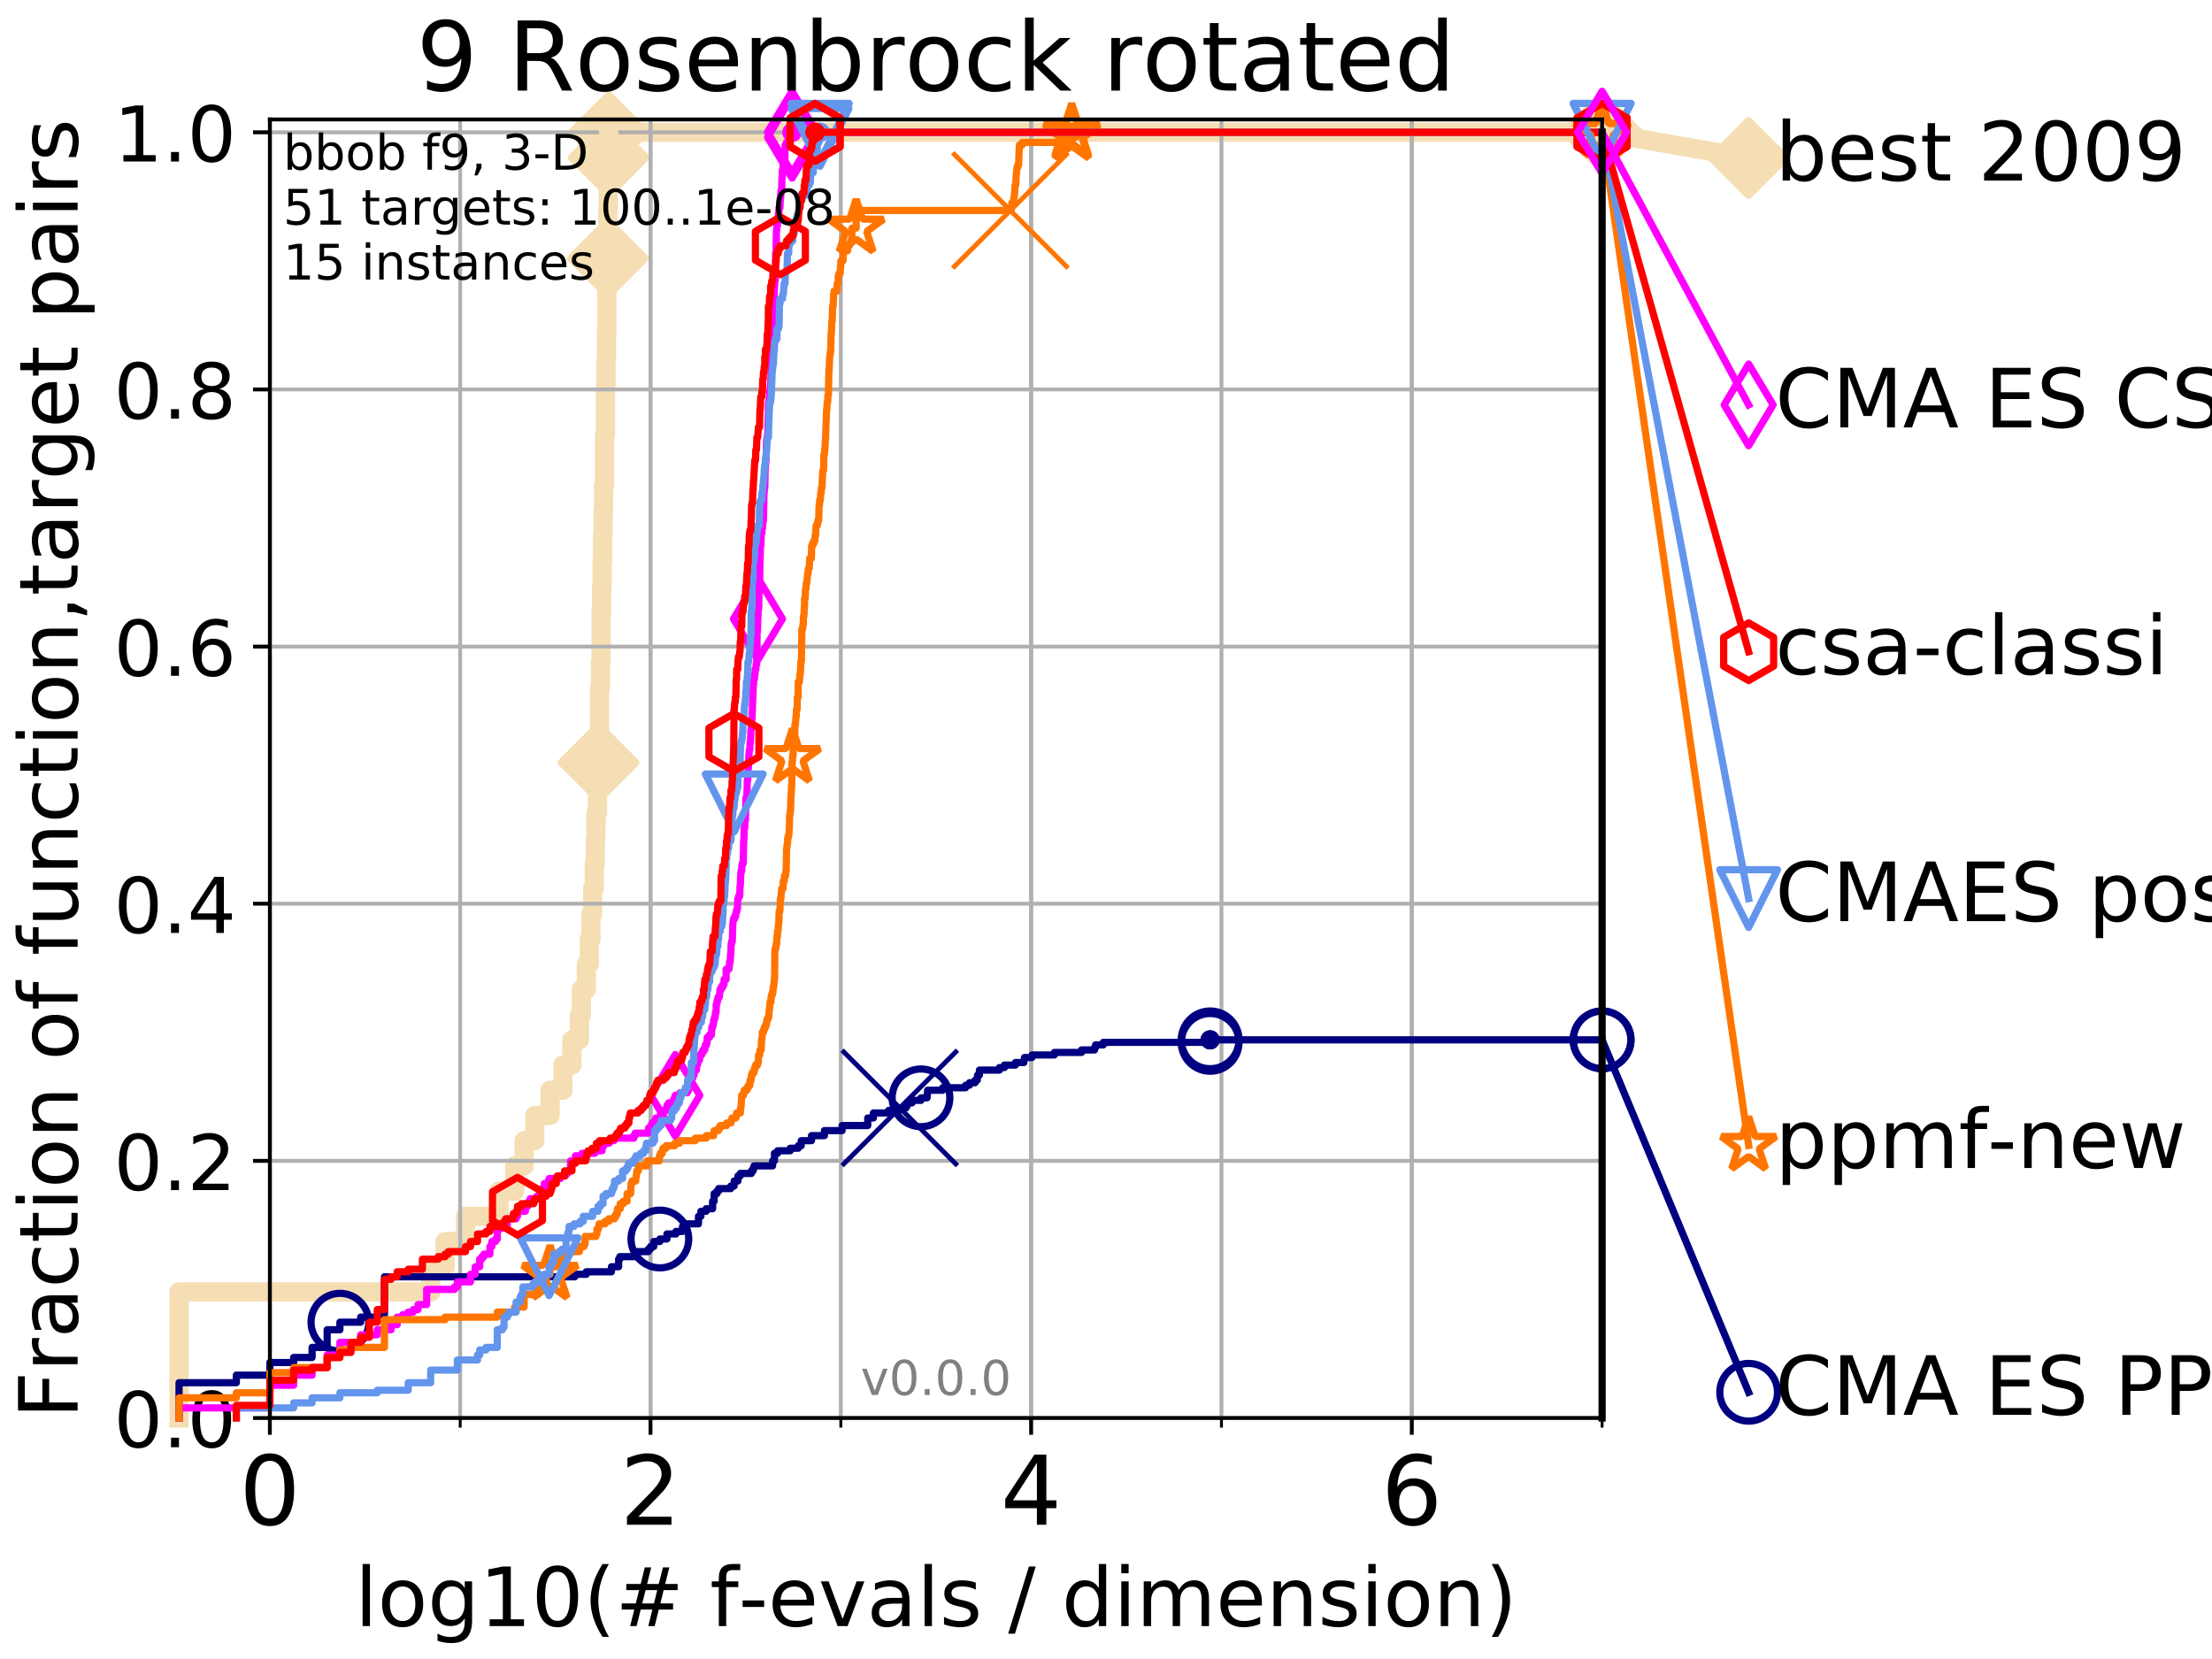 <?xml version="1.0" encoding="utf-8" standalone="no"?>
<!DOCTYPE svg PUBLIC "-//W3C//DTD SVG 1.1//EN"
  "http://www.w3.org/Graphics/SVG/1.1/DTD/svg11.dtd">
<!-- Created with matplotlib (http://matplotlib.org/) -->
<svg height="345pt" version="1.1" viewBox="0 0 460 345" width="460pt" xmlns="http://www.w3.org/2000/svg" xmlns:xlink="http://www.w3.org/1999/xlink">
 <defs>
  <style type="text/css">
*{stroke-linecap:butt;stroke-linejoin:round;}
  </style>
 </defs>
 <g id="figure_1">
  <g id="patch_1">
   <path d="M 0 345.6 
L 460.8 345.6 
L 460.8 0 
L 0 0 
z
" style="fill:#ffffff;"/>
  </g>
  <g id="axes_1">
   <g id="patch_2">
    <path d="M 56.12 294.88 
L 333.168 294.88 
L 333.168 24.84 
L 56.12 24.84 
z
" style="fill:#ffffff;"/>
   </g>
   <g id="line2d_1">
    <path d="M 37.236 294.88 
L 37.236 268.668 
L 89.568 268.668 
L 89.568 263.425 
L 92.564 263.425 
L 92.564 258.183 
L 96.808 258.183 
L 96.808 252.94 
L 103.777 252.94 
L 103.777 247.698 
L 107.03 247.698 
L 107.03 242.455 
L 108.988 242.455 
L 108.988 237.213 
L 111.217 237.213 
L 111.217 231.97 
L 114.39 231.97 
L 114.39 226.728 
L 117.067 226.728 
L 117.067 221.485 
L 118.944 221.485 
L 118.944 216.243 
L 120.501 216.243 
L 120.501 211 
L 120.903 211 
L 120.903 205.758 
L 121.929 205.758 
L 121.929 200.515 
L 122.541 200.515 
L 122.541 195.273 
L 122.898 195.273 
L 122.898 190.03 
L 123.247 190.03 
L 123.247 184.788 
L 123.59 184.788 
L 123.59 179.546 
L 123.815 179.546 
L 123.815 174.303 
L 123.926 174.303 
L 123.926 169.061 
L 124.255 169.061 
L 124.255 163.818 
L 124.364 163.818 
L 124.364 158.576 
L 124.472 158.576 
L 124.472 153.333 
L 124.685 153.333 
L 124.685 142.848 
L 124.896 142.848 
L 124.896 137.606 
L 125.001 137.606 
L 125.001 127.121 
L 125.104 127.121 
L 125.104 121.878 
L 125.208 121.878 
L 125.208 116.636 
L 125.31 116.636 
L 125.31 111.393 
L 125.412 111.393 
L 125.412 106.151 
L 125.514 106.151 
L 125.514 100.908 
L 125.715 100.908 
L 125.715 90.423 
L 125.913 90.423 
L 125.913 79.938 
L 126.012 79.938 
L 126.012 74.696 
L 126.11 74.696 
L 126.11 69.453 
L 126.207 69.453 
L 126.207 58.969 
L 126.304 58.969 
L 126.304 53.726 
L 126.4 53.726 
L 126.4 43.241 
L 126.496 43.241 
L 126.496 32.756 
L 126.591 32.756 
L 126.591 27.514 
L 333.168 27.514 
" style="fill:none;stroke:#f5deb3;stroke-linecap:square;stroke-width:4;"/>
   </g>
   <g id="line2d_2">
    <defs>
     <path d="M -0 7.778 
L 7.778 0 
L 0 -7.778 
L -7.778 -0 
z
" id="me75d9e80f4" style="stroke:#f5deb3;stroke-linejoin:miter;stroke-width:1.5;"/>
    </defs>
    <g>
     <use style="fill:#f5deb3;stroke:#f5deb3;stroke-linejoin:miter;stroke-width:1.5;" x="124.472" xlink:href="#me75d9e80f4" y="158.576"/>
     <use style="fill:#f5deb3;stroke:#f5deb3;stroke-linejoin:miter;stroke-width:1.5;" x="126.4" xlink:href="#me75d9e80f4" y="53.726"/>
     <use style="fill:#f5deb3;stroke:#f5deb3;stroke-linejoin:miter;stroke-width:1.5;" x="126.591" xlink:href="#me75d9e80f4" y="32.756"/>
     <use style="fill:#f5deb3;stroke:#f5deb3;stroke-linejoin:miter;stroke-width:1.5;" x="126.591" xlink:href="#me75d9e80f4" y="27.514"/>
     <use style="fill:#f5deb3;stroke:#f5deb3;stroke-linejoin:miter;stroke-width:1.5;" x="333.168" xlink:href="#me75d9e80f4" y="27.514"/>
    </g>
   </g>
   <g id="line2d_3">
    <path style="fill:none;stroke:#f5deb3;stroke-linecap:square;stroke-width:4;"/>
    <g/>
   </g>
   <g id="line2d_4">
    <path d="M 333.168 27.514 
L 363.643 32.861 
" style="fill:none;stroke:#f5deb3;stroke-linecap:square;stroke-width:4;"/>
    <g>
     <use style="fill:#f5deb3;stroke:#f5deb3;stroke-linejoin:miter;stroke-width:1.5;" x="333.168" xlink:href="#me75d9e80f4" y="27.514"/>
     <use style="fill:#f5deb3;stroke:#f5deb3;stroke-linejoin:miter;stroke-width:1.5;" x="363.643" xlink:href="#me75d9e80f4" y="32.861"/>
    </g>
   </g>
   <g id="matplotlib.axis_1">
    <g id="xtick_1">
     <g id="line2d_5">
      <path clip-path="url(#p576dd393e1)" d="M 56.12 294.88 
L 56.12 24.84 
" style="fill:none;stroke:#b0b0b0;stroke-linecap:square;stroke-width:0.8;"/>
     </g>
     <g id="line2d_6">
      <defs>
       <path d="M 0 0 
L 0 3.5 
" id="m47bce84dde" style="stroke:#000000;stroke-width:0.8;"/>
      </defs>
      <g>
       <use style="stroke:#000000;stroke-width:0.8;" x="56.12" xlink:href="#m47bce84dde" y="294.88"/>
      </g>
     </g>
     <g id="text_1">
      <!-- 0 -->
      <defs>
       <path d="M 31.781 66.406 
Q 24.172 66.406 20.328 58.906 
Q 16.5 51.422 16.5 36.375 
Q 16.5 21.391 20.328 13.891 
Q 24.172 6.391 31.781 6.391 
Q 39.453 6.391 43.281 13.891 
Q 47.125 21.391 47.125 36.375 
Q 47.125 51.422 43.281 58.906 
Q 39.453 66.406 31.781 66.406 
z
M 31.781 74.219 
Q 44.047 74.219 50.516 64.516 
Q 56.984 54.828 56.984 36.375 
Q 56.984 17.969 50.516 8.266 
Q 44.047 -1.422 31.781 -1.422 
Q 19.531 -1.422 13.062 8.266 
Q 6.594 17.969 6.594 36.375 
Q 6.594 54.828 13.062 64.516 
Q 19.531 74.219 31.781 74.219 
z
" id="DejaVuSans-30"/>
      </defs>
      <g transform="translate(49.758 317.077)scale(0.2 -0.2)">
       <use xlink:href="#DejaVuSans-30"/>
      </g>
     </g>
    </g>
    <g id="xtick_2">
     <g id="line2d_7">
      <path clip-path="url(#p576dd393e1)" d="M 135.277 294.88 
L 135.277 24.84 
" style="fill:none;stroke:#b0b0b0;stroke-linecap:square;stroke-width:0.8;"/>
     </g>
     <g id="line2d_8">
      <g>
       <use style="stroke:#000000;stroke-width:0.8;" x="135.277" xlink:href="#m47bce84dde" y="294.88"/>
      </g>
     </g>
     <g id="text_2">
      <!-- 2 -->
      <defs>
       <path d="M 19.188 8.297 
L 53.609 8.297 
L 53.609 0 
L 7.328 0 
L 7.328 8.297 
Q 12.938 14.109 22.625 23.891 
Q 32.328 33.688 34.812 36.531 
Q 39.547 41.844 41.422 45.531 
Q 43.312 49.219 43.312 52.781 
Q 43.312 58.594 39.234 62.25 
Q 35.156 65.922 28.609 65.922 
Q 23.969 65.922 18.812 64.312 
Q 13.672 62.703 7.812 59.422 
L 7.812 69.391 
Q 13.766 71.781 18.938 73 
Q 24.125 74.219 28.422 74.219 
Q 39.75 74.219 46.484 68.547 
Q 53.219 62.891 53.219 53.422 
Q 53.219 48.922 51.531 44.891 
Q 49.859 40.875 45.406 35.406 
Q 44.188 33.984 37.641 27.219 
Q 31.109 20.453 19.188 8.297 
z
" id="DejaVuSans-32"/>
      </defs>
      <g transform="translate(128.914 317.077)scale(0.2 -0.2)">
       <use xlink:href="#DejaVuSans-32"/>
      </g>
     </g>
    </g>
    <g id="xtick_3">
     <g id="line2d_9">
      <path clip-path="url(#p576dd393e1)" d="M 214.433 294.88 
L 214.433 24.84 
" style="fill:none;stroke:#b0b0b0;stroke-linecap:square;stroke-width:0.8;"/>
     </g>
     <g id="line2d_10">
      <g>
       <use style="stroke:#000000;stroke-width:0.8;" x="214.433" xlink:href="#m47bce84dde" y="294.88"/>
      </g>
     </g>
     <g id="text_3">
      <!-- 4 -->
      <defs>
       <path d="M 37.797 64.312 
L 12.891 25.391 
L 37.797 25.391 
z
M 35.203 72.906 
L 47.609 72.906 
L 47.609 25.391 
L 58.016 25.391 
L 58.016 17.188 
L 47.609 17.188 
L 47.609 0 
L 37.797 0 
L 37.797 17.188 
L 4.891 17.188 
L 4.891 26.703 
z
" id="DejaVuSans-34"/>
      </defs>
      <g transform="translate(208.071 317.077)scale(0.2 -0.2)">
       <use xlink:href="#DejaVuSans-34"/>
      </g>
     </g>
    </g>
    <g id="xtick_4">
     <g id="line2d_11">
      <path clip-path="url(#p576dd393e1)" d="M 293.59 294.88 
L 293.59 24.84 
" style="fill:none;stroke:#b0b0b0;stroke-linecap:square;stroke-width:0.8;"/>
     </g>
     <g id="line2d_12">
      <g>
       <use style="stroke:#000000;stroke-width:0.8;" x="293.59" xlink:href="#m47bce84dde" y="294.88"/>
      </g>
     </g>
     <g id="text_4">
      <!-- 6 -->
      <defs>
       <path d="M 33.016 40.375 
Q 26.375 40.375 22.484 35.828 
Q 18.609 31.297 18.609 23.391 
Q 18.609 15.531 22.484 10.953 
Q 26.375 6.391 33.016 6.391 
Q 39.656 6.391 43.531 10.953 
Q 47.406 15.531 47.406 23.391 
Q 47.406 31.297 43.531 35.828 
Q 39.656 40.375 33.016 40.375 
z
M 52.594 71.297 
L 52.594 62.312 
Q 48.875 64.062 45.094 64.984 
Q 41.312 65.922 37.594 65.922 
Q 27.828 65.922 22.672 59.328 
Q 17.531 52.734 16.797 39.406 
Q 19.672 43.656 24.016 45.922 
Q 28.375 48.188 33.594 48.188 
Q 44.578 48.188 50.953 41.516 
Q 57.328 34.859 57.328 23.391 
Q 57.328 12.156 50.688 5.359 
Q 44.047 -1.422 33.016 -1.422 
Q 20.359 -1.422 13.672 8.266 
Q 6.984 17.969 6.984 36.375 
Q 6.984 53.656 15.188 63.938 
Q 23.391 74.219 37.203 74.219 
Q 40.922 74.219 44.703 73.484 
Q 48.484 72.75 52.594 71.297 
z
" id="DejaVuSans-36"/>
      </defs>
      <g transform="translate(287.227 317.077)scale(0.2 -0.2)">
       <use xlink:href="#DejaVuSans-36"/>
      </g>
     </g>
    </g>
    <g id="xtick_5">
     <g id="line2d_13">
      <path clip-path="url(#p576dd393e1)" d="M 56.12 294.88 
L 56.12 24.84 
" style="fill:none;stroke:#b0b0b0;stroke-linecap:square;stroke-width:0.8;"/>
     </g>
     <g id="line2d_14">
      <defs>
       <path d="M 0 0 
L 0 2 
" id="m3af2555ac7" style="stroke:#000000;stroke-width:0.6;"/>
      </defs>
      <g>
       <use style="stroke:#000000;stroke-width:0.6;" x="56.12" xlink:href="#m3af2555ac7" y="294.88"/>
      </g>
     </g>
    </g>
    <g id="xtick_6">
     <g id="line2d_15">
      <path clip-path="url(#p576dd393e1)" d="M 95.698 294.88 
L 95.698 24.84 
" style="fill:none;stroke:#b0b0b0;stroke-linecap:square;stroke-width:0.8;"/>
     </g>
     <g id="line2d_16">
      <g>
       <use style="stroke:#000000;stroke-width:0.6;" x="95.698" xlink:href="#m3af2555ac7" y="294.88"/>
      </g>
     </g>
    </g>
    <g id="xtick_7">
     <g id="line2d_17">
      <path clip-path="url(#p576dd393e1)" d="M 135.277 294.88 
L 135.277 24.84 
" style="fill:none;stroke:#b0b0b0;stroke-linecap:square;stroke-width:0.8;"/>
     </g>
     <g id="line2d_18">
      <g>
       <use style="stroke:#000000;stroke-width:0.6;" x="135.277" xlink:href="#m3af2555ac7" y="294.88"/>
      </g>
     </g>
    </g>
    <g id="xtick_8">
     <g id="line2d_19">
      <path clip-path="url(#p576dd393e1)" d="M 174.855 294.88 
L 174.855 24.84 
" style="fill:none;stroke:#b0b0b0;stroke-linecap:square;stroke-width:0.8;"/>
     </g>
     <g id="line2d_20">
      <g>
       <use style="stroke:#000000;stroke-width:0.6;" x="174.855" xlink:href="#m3af2555ac7" y="294.88"/>
      </g>
     </g>
    </g>
    <g id="xtick_9">
     <g id="line2d_21">
      <path clip-path="url(#p576dd393e1)" d="M 214.433 294.88 
L 214.433 24.84 
" style="fill:none;stroke:#b0b0b0;stroke-linecap:square;stroke-width:0.8;"/>
     </g>
     <g id="line2d_22">
      <g>
       <use style="stroke:#000000;stroke-width:0.6;" x="214.433" xlink:href="#m3af2555ac7" y="294.88"/>
      </g>
     </g>
    </g>
    <g id="xtick_10">
     <g id="line2d_23">
      <path clip-path="url(#p576dd393e1)" d="M 254.011 294.88 
L 254.011 24.84 
" style="fill:none;stroke:#b0b0b0;stroke-linecap:square;stroke-width:0.8;"/>
     </g>
     <g id="line2d_24">
      <g>
       <use style="stroke:#000000;stroke-width:0.6;" x="254.011" xlink:href="#m3af2555ac7" y="294.88"/>
      </g>
     </g>
    </g>
    <g id="xtick_11">
     <g id="line2d_25">
      <path clip-path="url(#p576dd393e1)" d="M 293.59 294.88 
L 293.59 24.84 
" style="fill:none;stroke:#b0b0b0;stroke-linecap:square;stroke-width:0.8;"/>
     </g>
     <g id="line2d_26">
      <g>
       <use style="stroke:#000000;stroke-width:0.6;" x="293.59" xlink:href="#m3af2555ac7" y="294.88"/>
      </g>
     </g>
    </g>
    <g id="xtick_12">
     <g id="line2d_27">
      <path clip-path="url(#p576dd393e1)" d="M 333.168 294.88 
L 333.168 24.84 
" style="fill:none;stroke:#b0b0b0;stroke-linecap:square;stroke-width:0.8;"/>
     </g>
     <g id="line2d_28">
      <g>
       <use style="stroke:#000000;stroke-width:0.6;" x="333.168" xlink:href="#m3af2555ac7" y="294.88"/>
      </g>
     </g>
    </g>
    <g id="text_5">
     <!-- log10(# f-evals / dimension) -->
     <defs>
      <path d="M 9.422 75.984 
L 18.406 75.984 
L 18.406 0 
L 9.422 0 
z
" id="DejaVuSans-6c"/>
      <path d="M 30.609 48.391 
Q 23.391 48.391 19.188 42.75 
Q 14.984 37.109 14.984 27.297 
Q 14.984 17.484 19.156 11.844 
Q 23.344 6.203 30.609 6.203 
Q 37.797 6.203 41.984 11.859 
Q 46.188 17.531 46.188 27.297 
Q 46.188 37.016 41.984 42.703 
Q 37.797 48.391 30.609 48.391 
z
M 30.609 56 
Q 42.328 56 49.016 48.375 
Q 55.719 40.766 55.719 27.297 
Q 55.719 13.875 49.016 6.219 
Q 42.328 -1.422 30.609 -1.422 
Q 18.844 -1.422 12.172 6.219 
Q 5.516 13.875 5.516 27.297 
Q 5.516 40.766 12.172 48.375 
Q 18.844 56 30.609 56 
z
" id="DejaVuSans-6f"/>
      <path d="M 45.406 27.984 
Q 45.406 37.75 41.375 43.109 
Q 37.359 48.484 30.078 48.484 
Q 22.859 48.484 18.828 43.109 
Q 14.797 37.75 14.797 27.984 
Q 14.797 18.266 18.828 12.891 
Q 22.859 7.516 30.078 7.516 
Q 37.359 7.516 41.375 12.891 
Q 45.406 18.266 45.406 27.984 
z
M 54.391 6.781 
Q 54.391 -7.172 48.188 -13.984 
Q 42 -20.797 29.203 -20.797 
Q 24.469 -20.797 20.266 -20.094 
Q 16.062 -19.391 12.109 -17.922 
L 12.109 -9.188 
Q 16.062 -11.328 19.922 -12.344 
Q 23.781 -13.375 27.781 -13.375 
Q 36.625 -13.375 41.016 -8.766 
Q 45.406 -4.156 45.406 5.172 
L 45.406 9.625 
Q 42.625 4.781 38.281 2.391 
Q 33.938 0 27.875 0 
Q 17.828 0 11.672 7.656 
Q 5.516 15.328 5.516 27.984 
Q 5.516 40.672 11.672 48.328 
Q 17.828 56 27.875 56 
Q 33.938 56 38.281 53.609 
Q 42.625 51.219 45.406 46.391 
L 45.406 54.688 
L 54.391 54.688 
z
" id="DejaVuSans-67"/>
      <path d="M 12.406 8.297 
L 28.516 8.297 
L 28.516 63.922 
L 10.984 60.406 
L 10.984 69.391 
L 28.422 72.906 
L 38.281 72.906 
L 38.281 8.297 
L 54.391 8.297 
L 54.391 0 
L 12.406 0 
z
" id="DejaVuSans-31"/>
      <path d="M 31 75.875 
Q 24.469 64.656 21.281 53.656 
Q 18.109 42.672 18.109 31.391 
Q 18.109 20.125 21.312 9.062 
Q 24.516 -2 31 -13.188 
L 23.188 -13.188 
Q 15.875 -1.703 12.234 9.375 
Q 8.594 20.453 8.594 31.391 
Q 8.594 42.281 12.203 53.312 
Q 15.828 64.359 23.188 75.875 
z
" id="DejaVuSans-28"/>
      <path d="M 51.125 44 
L 36.922 44 
L 32.812 27.688 
L 47.125 27.688 
z
M 43.797 71.781 
L 38.719 51.516 
L 52.984 51.516 
L 58.109 71.781 
L 65.922 71.781 
L 60.891 51.516 
L 76.125 51.516 
L 76.125 44 
L 58.984 44 
L 54.984 27.688 
L 70.516 27.688 
L 70.516 20.219 
L 53.078 20.219 
L 48 0 
L 40.188 0 
L 45.219 20.219 
L 30.906 20.219 
L 25.875 0 
L 18.016 0 
L 23.094 20.219 
L 7.719 20.219 
L 7.719 27.688 
L 24.906 27.688 
L 29 44 
L 13.281 44 
L 13.281 51.516 
L 30.906 51.516 
L 35.891 71.781 
z
" id="DejaVuSans-23"/>
      <path id="DejaVuSans-20"/>
      <path d="M 37.109 75.984 
L 37.109 68.5 
L 28.516 68.5 
Q 23.688 68.5 21.797 66.547 
Q 19.922 64.594 19.922 59.516 
L 19.922 54.688 
L 34.719 54.688 
L 34.719 47.703 
L 19.922 47.703 
L 19.922 0 
L 10.891 0 
L 10.891 47.703 
L 2.297 47.703 
L 2.297 54.688 
L 10.891 54.688 
L 10.891 58.5 
Q 10.891 67.625 15.141 71.797 
Q 19.391 75.984 28.609 75.984 
z
" id="DejaVuSans-66"/>
      <path d="M 4.891 31.391 
L 31.203 31.391 
L 31.203 23.391 
L 4.891 23.391 
z
" id="DejaVuSans-2d"/>
      <path d="M 56.203 29.594 
L 56.203 25.203 
L 14.891 25.203 
Q 15.484 15.922 20.484 11.062 
Q 25.484 6.203 34.422 6.203 
Q 39.594 6.203 44.453 7.469 
Q 49.312 8.734 54.109 11.281 
L 54.109 2.781 
Q 49.266 0.734 44.188 -0.344 
Q 39.109 -1.422 33.891 -1.422 
Q 20.797 -1.422 13.156 6.188 
Q 5.516 13.812 5.516 26.812 
Q 5.516 40.234 12.766 48.109 
Q 20.016 56 32.328 56 
Q 43.359 56 49.781 48.891 
Q 56.203 41.797 56.203 29.594 
z
M 47.219 32.234 
Q 47.125 39.594 43.094 43.984 
Q 39.062 48.391 32.422 48.391 
Q 24.906 48.391 20.391 44.141 
Q 15.875 39.891 15.188 32.172 
z
" id="DejaVuSans-65"/>
      <path d="M 2.984 54.688 
L 12.5 54.688 
L 29.594 8.797 
L 46.688 54.688 
L 56.203 54.688 
L 35.688 0 
L 23.484 0 
z
" id="DejaVuSans-76"/>
      <path d="M 34.281 27.484 
Q 23.391 27.484 19.188 25 
Q 14.984 22.516 14.984 16.5 
Q 14.984 11.719 18.141 8.906 
Q 21.297 6.109 26.703 6.109 
Q 34.188 6.109 38.703 11.406 
Q 43.219 16.703 43.219 25.484 
L 43.219 27.484 
z
M 52.203 31.203 
L 52.203 0 
L 43.219 0 
L 43.219 8.297 
Q 40.141 3.328 35.547 0.953 
Q 30.953 -1.422 24.312 -1.422 
Q 15.922 -1.422 10.953 3.297 
Q 6 8.016 6 15.922 
Q 6 25.141 12.172 29.828 
Q 18.359 34.516 30.609 34.516 
L 43.219 34.516 
L 43.219 35.406 
Q 43.219 41.609 39.141 45 
Q 35.062 48.391 27.688 48.391 
Q 23 48.391 18.547 47.266 
Q 14.109 46.141 10.016 43.891 
L 10.016 52.203 
Q 14.938 54.109 19.578 55.047 
Q 24.219 56 28.609 56 
Q 40.484 56 46.344 49.844 
Q 52.203 43.703 52.203 31.203 
z
" id="DejaVuSans-61"/>
      <path d="M 44.281 53.078 
L 44.281 44.578 
Q 40.484 46.531 36.375 47.5 
Q 32.281 48.484 27.875 48.484 
Q 21.188 48.484 17.844 46.438 
Q 14.5 44.391 14.5 40.281 
Q 14.5 37.156 16.891 35.375 
Q 19.281 33.594 26.516 31.984 
L 29.594 31.297 
Q 39.156 29.25 43.188 25.516 
Q 47.219 21.781 47.219 15.094 
Q 47.219 7.469 41.188 3.016 
Q 35.156 -1.422 24.609 -1.422 
Q 20.219 -1.422 15.453 -0.562 
Q 10.688 0.297 5.422 2 
L 5.422 11.281 
Q 10.406 8.688 15.234 7.391 
Q 20.062 6.109 24.812 6.109 
Q 31.156 6.109 34.562 8.281 
Q 37.984 10.453 37.984 14.406 
Q 37.984 18.062 35.516 20.016 
Q 33.062 21.969 24.703 23.781 
L 21.578 24.516 
Q 13.234 26.266 9.516 29.906 
Q 5.812 33.547 5.812 39.891 
Q 5.812 47.609 11.281 51.797 
Q 16.75 56 26.812 56 
Q 31.781 56 36.172 55.266 
Q 40.578 54.547 44.281 53.078 
z
" id="DejaVuSans-73"/>
      <path d="M 25.391 72.906 
L 33.688 72.906 
L 8.297 -9.281 
L 0 -9.281 
z
" id="DejaVuSans-2f"/>
      <path d="M 45.406 46.391 
L 45.406 75.984 
L 54.391 75.984 
L 54.391 0 
L 45.406 0 
L 45.406 8.203 
Q 42.578 3.328 38.25 0.953 
Q 33.938 -1.422 27.875 -1.422 
Q 17.969 -1.422 11.734 6.484 
Q 5.516 14.406 5.516 27.297 
Q 5.516 40.188 11.734 48.094 
Q 17.969 56 27.875 56 
Q 33.938 56 38.25 53.625 
Q 42.578 51.266 45.406 46.391 
z
M 14.797 27.297 
Q 14.797 17.391 18.875 11.75 
Q 22.953 6.109 30.078 6.109 
Q 37.203 6.109 41.297 11.75 
Q 45.406 17.391 45.406 27.297 
Q 45.406 37.203 41.297 42.844 
Q 37.203 48.484 30.078 48.484 
Q 22.953 48.484 18.875 42.844 
Q 14.797 37.203 14.797 27.297 
z
" id="DejaVuSans-64"/>
      <path d="M 9.422 54.688 
L 18.406 54.688 
L 18.406 0 
L 9.422 0 
z
M 9.422 75.984 
L 18.406 75.984 
L 18.406 64.594 
L 9.422 64.594 
z
" id="DejaVuSans-69"/>
      <path d="M 52 44.188 
Q 55.375 50.25 60.062 53.125 
Q 64.75 56 71.094 56 
Q 79.641 56 84.281 50.016 
Q 88.922 44.047 88.922 33.016 
L 88.922 0 
L 79.891 0 
L 79.891 32.719 
Q 79.891 40.578 77.094 44.375 
Q 74.312 48.188 68.609 48.188 
Q 61.625 48.188 57.562 43.547 
Q 53.516 38.922 53.516 30.906 
L 53.516 0 
L 44.484 0 
L 44.484 32.719 
Q 44.484 40.625 41.703 44.406 
Q 38.922 48.188 33.109 48.188 
Q 26.219 48.188 22.156 43.531 
Q 18.109 38.875 18.109 30.906 
L 18.109 0 
L 9.078 0 
L 9.078 54.688 
L 18.109 54.688 
L 18.109 46.188 
Q 21.188 51.219 25.484 53.609 
Q 29.781 56 35.688 56 
Q 41.656 56 45.828 52.969 
Q 50 49.953 52 44.188 
z
" id="DejaVuSans-6d"/>
      <path d="M 54.891 33.016 
L 54.891 0 
L 45.906 0 
L 45.906 32.719 
Q 45.906 40.484 42.875 44.328 
Q 39.844 48.188 33.797 48.188 
Q 26.516 48.188 22.312 43.547 
Q 18.109 38.922 18.109 30.906 
L 18.109 0 
L 9.078 0 
L 9.078 54.688 
L 18.109 54.688 
L 18.109 46.188 
Q 21.344 51.125 25.703 53.562 
Q 30.078 56 35.797 56 
Q 45.219 56 50.047 50.172 
Q 54.891 44.344 54.891 33.016 
z
" id="DejaVuSans-6e"/>
      <path d="M 8.016 75.875 
L 15.828 75.875 
Q 23.141 64.359 26.781 53.312 
Q 30.422 42.281 30.422 31.391 
Q 30.422 20.453 26.781 9.375 
Q 23.141 -1.703 15.828 -13.188 
L 8.016 -13.188 
Q 14.5 -2 17.703 9.062 
Q 20.906 20.125 20.906 31.391 
Q 20.906 42.672 17.703 53.656 
Q 14.5 64.656 8.016 75.875 
z
" id="DejaVuSans-29"/>
     </defs>
     <g transform="translate(73.803 338.154)scale(0.17 -0.17)">
      <use xlink:href="#DejaVuSans-6c"/>
      <use x="27.783" xlink:href="#DejaVuSans-6f"/>
      <use x="88.965" xlink:href="#DejaVuSans-67"/>
      <use x="152.441" xlink:href="#DejaVuSans-31"/>
      <use x="216.064" xlink:href="#DejaVuSans-30"/>
      <use x="279.688" xlink:href="#DejaVuSans-28"/>
      <use x="318.701" xlink:href="#DejaVuSans-23"/>
      <use x="402.49" xlink:href="#DejaVuSans-20"/>
      <use x="434.277" xlink:href="#DejaVuSans-66"/>
      <use x="469.404" xlink:href="#DejaVuSans-2d"/>
      <use x="505.488" xlink:href="#DejaVuSans-65"/>
      <use x="567.012" xlink:href="#DejaVuSans-76"/>
      <use x="626.191" xlink:href="#DejaVuSans-61"/>
      <use x="687.471" xlink:href="#DejaVuSans-6c"/>
      <use x="715.254" xlink:href="#DejaVuSans-73"/>
      <use x="767.354" xlink:href="#DejaVuSans-20"/>
      <use x="799.141" xlink:href="#DejaVuSans-2f"/>
      <use x="832.832" xlink:href="#DejaVuSans-20"/>
      <use x="864.619" xlink:href="#DejaVuSans-64"/>
      <use x="928.096" xlink:href="#DejaVuSans-69"/>
      <use x="955.879" xlink:href="#DejaVuSans-6d"/>
      <use x="1053.291" xlink:href="#DejaVuSans-65"/>
      <use x="1114.814" xlink:href="#DejaVuSans-6e"/>
      <use x="1178.193" xlink:href="#DejaVuSans-73"/>
      <use x="1230.293" xlink:href="#DejaVuSans-69"/>
      <use x="1258.076" xlink:href="#DejaVuSans-6f"/>
      <use x="1319.258" xlink:href="#DejaVuSans-6e"/>
      <use x="1382.637" xlink:href="#DejaVuSans-29"/>
     </g>
    </g>
   </g>
   <g id="matplotlib.axis_2">
    <g id="ytick_1">
     <g id="line2d_29">
      <path clip-path="url(#p576dd393e1)" d="M 56.12 294.88 
L 333.168 294.88 
" style="fill:none;stroke:#b0b0b0;stroke-linecap:square;stroke-width:0.8;"/>
     </g>
     <g id="line2d_30">
      <defs>
       <path d="M 0 0 
L -3.5 0 
" id="me1ffa4903a" style="stroke:#000000;stroke-width:0.8;"/>
      </defs>
      <g>
       <use style="stroke:#000000;stroke-width:0.8;" x="56.12" xlink:href="#me1ffa4903a" y="294.88"/>
      </g>
     </g>
     <g id="text_6">
      <!-- 0.0 -->
      <defs>
       <path d="M 10.688 12.406 
L 21 12.406 
L 21 0 
L 10.688 0 
z
" id="DejaVuSans-2e"/>
      </defs>
      <g transform="translate(23.675 300.959)scale(0.16 -0.16)">
       <use xlink:href="#DejaVuSans-30"/>
       <use x="63.623" xlink:href="#DejaVuSans-2e"/>
       <use x="95.41" xlink:href="#DejaVuSans-30"/>
      </g>
     </g>
    </g>
    <g id="ytick_2">
     <g id="line2d_31">
      <path clip-path="url(#p576dd393e1)" d="M 56.12 241.407 
L 333.168 241.407 
" style="fill:none;stroke:#b0b0b0;stroke-linecap:square;stroke-width:0.8;"/>
     </g>
     <g id="line2d_32">
      <g>
       <use style="stroke:#000000;stroke-width:0.8;" x="56.12" xlink:href="#me1ffa4903a" y="241.407"/>
      </g>
     </g>
     <g id="text_7">
      <!-- 0.2 -->
      <g transform="translate(23.675 247.485)scale(0.16 -0.16)">
       <use xlink:href="#DejaVuSans-30"/>
       <use x="63.623" xlink:href="#DejaVuSans-2e"/>
       <use x="95.41" xlink:href="#DejaVuSans-32"/>
      </g>
     </g>
    </g>
    <g id="ytick_3">
     <g id="line2d_33">
      <path clip-path="url(#p576dd393e1)" d="M 56.12 187.933 
L 333.168 187.933 
" style="fill:none;stroke:#b0b0b0;stroke-linecap:square;stroke-width:0.8;"/>
     </g>
     <g id="line2d_34">
      <g>
       <use style="stroke:#000000;stroke-width:0.8;" x="56.12" xlink:href="#me1ffa4903a" y="187.933"/>
      </g>
     </g>
     <g id="text_8">
      <!-- 0.4 -->
      <g transform="translate(23.675 194.012)scale(0.16 -0.16)">
       <use xlink:href="#DejaVuSans-30"/>
       <use x="63.623" xlink:href="#DejaVuSans-2e"/>
       <use x="95.41" xlink:href="#DejaVuSans-34"/>
      </g>
     </g>
    </g>
    <g id="ytick_4">
     <g id="line2d_35">
      <path clip-path="url(#p576dd393e1)" d="M 56.12 134.46 
L 333.168 134.46 
" style="fill:none;stroke:#b0b0b0;stroke-linecap:square;stroke-width:0.8;"/>
     </g>
     <g id="line2d_36">
      <g>
       <use style="stroke:#000000;stroke-width:0.8;" x="56.12" xlink:href="#me1ffa4903a" y="134.46"/>
      </g>
     </g>
     <g id="text_9">
      <!-- 0.6 -->
      <g transform="translate(23.675 140.539)scale(0.16 -0.16)">
       <use xlink:href="#DejaVuSans-30"/>
       <use x="63.623" xlink:href="#DejaVuSans-2e"/>
       <use x="95.41" xlink:href="#DejaVuSans-36"/>
      </g>
     </g>
    </g>
    <g id="ytick_5">
     <g id="line2d_37">
      <path clip-path="url(#p576dd393e1)" d="M 56.12 80.987 
L 333.168 80.987 
" style="fill:none;stroke:#b0b0b0;stroke-linecap:square;stroke-width:0.8;"/>
     </g>
     <g id="line2d_38">
      <g>
       <use style="stroke:#000000;stroke-width:0.8;" x="56.12" xlink:href="#me1ffa4903a" y="80.987"/>
      </g>
     </g>
     <g id="text_10">
      <!-- 0.8 -->
      <defs>
       <path d="M 31.781 34.625 
Q 24.75 34.625 20.719 30.859 
Q 16.703 27.094 16.703 20.516 
Q 16.703 13.922 20.719 10.156 
Q 24.75 6.391 31.781 6.391 
Q 38.812 6.391 42.859 10.172 
Q 46.922 13.969 46.922 20.516 
Q 46.922 27.094 42.891 30.859 
Q 38.875 34.625 31.781 34.625 
z
M 21.922 38.812 
Q 15.578 40.375 12.031 44.719 
Q 8.5 49.078 8.5 55.328 
Q 8.5 64.062 14.719 69.141 
Q 20.953 74.219 31.781 74.219 
Q 42.672 74.219 48.875 69.141 
Q 55.078 64.062 55.078 55.328 
Q 55.078 49.078 51.531 44.719 
Q 48 40.375 41.703 38.812 
Q 48.828 37.156 52.797 32.312 
Q 56.781 27.484 56.781 20.516 
Q 56.781 9.906 50.312 4.234 
Q 43.844 -1.422 31.781 -1.422 
Q 19.734 -1.422 13.25 4.234 
Q 6.781 9.906 6.781 20.516 
Q 6.781 27.484 10.781 32.312 
Q 14.797 37.156 21.922 38.812 
z
M 18.312 54.391 
Q 18.312 48.734 21.844 45.562 
Q 25.391 42.391 31.781 42.391 
Q 38.141 42.391 41.719 45.562 
Q 45.312 48.734 45.312 54.391 
Q 45.312 60.062 41.719 63.234 
Q 38.141 66.406 31.781 66.406 
Q 25.391 66.406 21.844 63.234 
Q 18.312 60.062 18.312 54.391 
z
" id="DejaVuSans-38"/>
      </defs>
      <g transform="translate(23.675 87.066)scale(0.16 -0.16)">
       <use xlink:href="#DejaVuSans-30"/>
       <use x="63.623" xlink:href="#DejaVuSans-2e"/>
       <use x="95.41" xlink:href="#DejaVuSans-38"/>
      </g>
     </g>
    </g>
    <g id="ytick_6">
     <g id="line2d_39">
      <path clip-path="url(#p576dd393e1)" d="M 56.12 27.514 
L 333.168 27.514 
" style="fill:none;stroke:#b0b0b0;stroke-linecap:square;stroke-width:0.8;"/>
     </g>
     <g id="line2d_40">
      <g>
       <use style="stroke:#000000;stroke-width:0.8;" x="56.12" xlink:href="#me1ffa4903a" y="27.514"/>
      </g>
     </g>
     <g id="text_11">
      <!-- 1.0 -->
      <g transform="translate(23.675 33.592)scale(0.16 -0.16)">
       <use xlink:href="#DejaVuSans-31"/>
       <use x="63.623" xlink:href="#DejaVuSans-2e"/>
       <use x="95.41" xlink:href="#DejaVuSans-30"/>
      </g>
     </g>
    </g>
    <g id="text_12">
     <!-- Fraction of function,target pairs -->
     <defs>
      <path d="M 9.812 72.906 
L 51.703 72.906 
L 51.703 64.594 
L 19.672 64.594 
L 19.672 43.109 
L 48.578 43.109 
L 48.578 34.812 
L 19.672 34.812 
L 19.672 0 
L 9.812 0 
z
" id="DejaVuSans-46"/>
      <path d="M 41.109 46.297 
Q 39.594 47.172 37.812 47.578 
Q 36.031 48 33.891 48 
Q 26.266 48 22.188 43.047 
Q 18.109 38.094 18.109 28.812 
L 18.109 0 
L 9.078 0 
L 9.078 54.688 
L 18.109 54.688 
L 18.109 46.188 
Q 20.953 51.172 25.484 53.578 
Q 30.031 56 36.531 56 
Q 37.453 56 38.578 55.875 
Q 39.703 55.766 41.062 55.516 
z
" id="DejaVuSans-72"/>
      <path d="M 48.781 52.594 
L 48.781 44.188 
Q 44.969 46.297 41.141 47.344 
Q 37.312 48.391 33.406 48.391 
Q 24.656 48.391 19.812 42.844 
Q 14.984 37.312 14.984 27.297 
Q 14.984 17.281 19.812 11.734 
Q 24.656 6.203 33.406 6.203 
Q 37.312 6.203 41.141 7.25 
Q 44.969 8.297 48.781 10.406 
L 48.781 2.094 
Q 45.016 0.344 40.984 -0.531 
Q 36.969 -1.422 32.422 -1.422 
Q 20.062 -1.422 12.781 6.344 
Q 5.516 14.109 5.516 27.297 
Q 5.516 40.672 12.859 48.328 
Q 20.219 56 33.016 56 
Q 37.156 56 41.109 55.141 
Q 45.062 54.297 48.781 52.594 
z
" id="DejaVuSans-63"/>
      <path d="M 18.312 70.219 
L 18.312 54.688 
L 36.812 54.688 
L 36.812 47.703 
L 18.312 47.703 
L 18.312 18.016 
Q 18.312 11.328 20.141 9.422 
Q 21.969 7.516 27.594 7.516 
L 36.812 7.516 
L 36.812 0 
L 27.594 0 
Q 17.188 0 13.234 3.875 
Q 9.281 7.766 9.281 18.016 
L 9.281 47.703 
L 2.688 47.703 
L 2.688 54.688 
L 9.281 54.688 
L 9.281 70.219 
z
" id="DejaVuSans-74"/>
      <path d="M 8.5 21.578 
L 8.5 54.688 
L 17.484 54.688 
L 17.484 21.922 
Q 17.484 14.156 20.5 10.266 
Q 23.531 6.391 29.594 6.391 
Q 36.859 6.391 41.078 11.031 
Q 45.312 15.672 45.312 23.688 
L 45.312 54.688 
L 54.297 54.688 
L 54.297 0 
L 45.312 0 
L 45.312 8.406 
Q 42.047 3.422 37.719 1 
Q 33.406 -1.422 27.688 -1.422 
Q 18.266 -1.422 13.375 4.438 
Q 8.5 10.297 8.5 21.578 
z
M 31.109 56 
z
" id="DejaVuSans-75"/>
      <path d="M 11.719 12.406 
L 22.016 12.406 
L 22.016 4 
L 14.016 -11.625 
L 7.719 -11.625 
L 11.719 4 
z
" id="DejaVuSans-2c"/>
      <path d="M 18.109 8.203 
L 18.109 -20.797 
L 9.078 -20.797 
L 9.078 54.688 
L 18.109 54.688 
L 18.109 46.391 
Q 20.953 51.266 25.266 53.625 
Q 29.594 56 35.594 56 
Q 45.562 56 51.781 48.094 
Q 58.016 40.188 58.016 27.297 
Q 58.016 14.406 51.781 6.484 
Q 45.562 -1.422 35.594 -1.422 
Q 29.594 -1.422 25.266 0.953 
Q 20.953 3.328 18.109 8.203 
z
M 48.688 27.297 
Q 48.688 37.203 44.609 42.844 
Q 40.531 48.484 33.406 48.484 
Q 26.266 48.484 22.188 42.844 
Q 18.109 37.203 18.109 27.297 
Q 18.109 17.391 22.188 11.75 
Q 26.266 6.109 33.406 6.109 
Q 40.531 6.109 44.609 11.75 
Q 48.688 17.391 48.688 27.297 
z
" id="DejaVuSans-70"/>
     </defs>
     <g transform="translate(16.14 294.999)rotate(-90)scale(0.17 -0.17)">
      <use xlink:href="#DejaVuSans-46"/>
      <use x="57.41" xlink:href="#DejaVuSans-72"/>
      <use x="98.523" xlink:href="#DejaVuSans-61"/>
      <use x="159.803" xlink:href="#DejaVuSans-63"/>
      <use x="214.783" xlink:href="#DejaVuSans-74"/>
      <use x="253.992" xlink:href="#DejaVuSans-69"/>
      <use x="281.775" xlink:href="#DejaVuSans-6f"/>
      <use x="342.957" xlink:href="#DejaVuSans-6e"/>
      <use x="406.336" xlink:href="#DejaVuSans-20"/>
      <use x="438.123" xlink:href="#DejaVuSans-6f"/>
      <use x="499.305" xlink:href="#DejaVuSans-66"/>
      <use x="534.51" xlink:href="#DejaVuSans-20"/>
      <use x="566.297" xlink:href="#DejaVuSans-66"/>
      <use x="601.502" xlink:href="#DejaVuSans-75"/>
      <use x="664.881" xlink:href="#DejaVuSans-6e"/>
      <use x="728.26" xlink:href="#DejaVuSans-63"/>
      <use x="783.24" xlink:href="#DejaVuSans-74"/>
      <use x="822.449" xlink:href="#DejaVuSans-69"/>
      <use x="850.232" xlink:href="#DejaVuSans-6f"/>
      <use x="911.414" xlink:href="#DejaVuSans-6e"/>
      <use x="974.793" xlink:href="#DejaVuSans-2c"/>
      <use x="1006.58" xlink:href="#DejaVuSans-74"/>
      <use x="1045.789" xlink:href="#DejaVuSans-61"/>
      <use x="1107.068" xlink:href="#DejaVuSans-72"/>
      <use x="1148.166" xlink:href="#DejaVuSans-67"/>
      <use x="1211.643" xlink:href="#DejaVuSans-65"/>
      <use x="1273.166" xlink:href="#DejaVuSans-74"/>
      <use x="1312.375" xlink:href="#DejaVuSans-20"/>
      <use x="1344.162" xlink:href="#DejaVuSans-70"/>
      <use x="1407.639" xlink:href="#DejaVuSans-61"/>
      <use x="1468.918" xlink:href="#DejaVuSans-69"/>
      <use x="1496.701" xlink:href="#DejaVuSans-72"/>
      <use x="1537.814" xlink:href="#DejaVuSans-73"/>
     </g>
    </g>
   </g>
   <g id="line2d_41">
    <defs>
     <path d="M 0 1.5 
C 0.398 1.5 0.779 1.342 1.061 1.061 
C 1.342 0.779 1.5 0.398 1.5 0 
C 1.5 -0.398 1.342 -0.779 1.061 -1.061 
C 0.779 -1.342 0.398 -1.5 0 -1.5 
C -0.398 -1.5 -0.779 -1.342 -1.061 -1.061 
C -1.342 -0.779 -1.5 -0.398 -1.5 0 
C -1.5 0.398 -1.342 0.779 -1.061 1.061 
C -0.779 1.342 -0.398 1.5 0 1.5 
z
" id="m88bc0f3094" style="stroke:#f5deb3;"/>
    </defs>
    <g>
     <use style="fill:#f5deb3;stroke:#f5deb3;" x="126.591" xlink:href="#m88bc0f3094" y="27.514"/>
     <use style="fill:#f5deb3;stroke:#f5deb3;" x="126.591" xlink:href="#m88bc0f3094" y="27.514"/>
    </g>
   </g>
   <g id="line2d_42">
    <defs>
     <path d="M 0 1.5 
C 0.398 1.5 0.779 1.342 1.061 1.061 
C 1.342 0.779 1.5 0.398 1.5 0 
C 1.5 -0.398 1.342 -0.779 1.061 -1.061 
C 0.779 -1.342 0.398 -1.5 0 -1.5 
C -0.398 -1.5 -0.779 -1.342 -1.061 -1.061 
C -1.342 -0.779 -1.5 -0.398 -1.5 0 
C -1.5 0.398 -1.342 0.779 -1.061 1.061 
C -0.779 1.342 -0.398 1.5 0 1.5 
z
" id="m6db22a77e9" style="stroke:#000080;"/>
    </defs>
    <g>
     <use style="fill:#000080;stroke:#000080;" x="251.659" xlink:href="#m6db22a77e9" y="216.243"/>
     <use style="fill:#000080;stroke:#000080;" x="251.659" xlink:href="#m6db22a77e9" y="216.243"/>
    </g>
   </g>
   <g id="line2d_43">
    <path d="M 37.236 294.88 
L 37.236 287.541 
L 49.151 287.541 
L 49.151 285.968 
L 56.12 285.968 
L 56.12 283.347 
L 61.065 283.347 
L 61.065 282.298 
L 64.9 282.298 
L 64.9 280.201 
L 68.034 280.201 
L 68.034 276.531 
L 70.684 276.531 
L 70.684 274.959 
L 75.004 274.959 
L 75.004 273.91 
L 78.453 273.91 
L 78.453 273.386 
L 79.949 273.386 
L 79.949 265.522 
L 119.527 265.522 
L 119.527 264.998 
L 121.929 264.998 
L 121.929 264.474 
L 127.152 264.474 
L 127.152 263.425 
L 128.648 263.425 
L 128.648 261.852 
L 128.898 261.852 
L 128.898 261.328 
L 132.211 261.328 
L 132.211 260.804 
L 132.55 260.804 
L 132.55 260.28 
L 134.812 260.28 
L 134.812 259.755 
L 135.277 259.755 
L 135.277 259.231 
L 135.951 259.231 
L 135.951 258.183 
L 137.225 258.183 
L 137.225 257.658 
L 138.695 257.658 
L 138.695 256.61 
L 140.562 256.61 
L 140.562 256.086 
L 141.938 256.086 
L 141.938 255.037 
L 142.474 255.037 
L 142.474 254.513 
L 145.252 254.513 
L 145.252 252.94 
L 145.758 252.94 
L 145.758 251.892 
L 146.844 251.892 
L 146.844 251.367 
L 148.192 251.367 
L 148.192 249.795 
L 148.514 249.795 
L 148.514 248.222 
L 149.088 248.222 
L 149.088 247.698 
L 149.443 247.698 
L 149.443 247.173 
L 151.963 247.173 
L 151.963 246.649 
L 152.665 246.649 
L 152.665 245.601 
L 153.459 245.601 
L 153.459 244.552 
L 153.929 244.552 
L 153.929 244.028 
L 156.244 244.028 
L 156.244 243.504 
L 156.612 243.504 
L 156.612 242.979 
L 156.793 242.979 
L 156.793 242.455 
L 160.665 242.455 
L 160.665 241.407 
L 161.053 241.407 
L 161.053 239.834 
L 161.706 239.834 
L 161.706 239.31 
L 164.327 239.31 
L 164.327 238.785 
L 166.007 238.785 
L 166.007 238.261 
L 166.62 238.261 
L 166.62 237.213 
L 168.757 237.213 
L 168.757 236.164 
L 171.444 236.164 
L 171.444 235.116 
L 175.122 235.116 
L 175.122 234.067 
L 180.453 234.067 
L 180.453 232.495 
L 181.628 232.495 
L 181.628 231.446 
L 184.789 231.446 
L 184.789 230.922 
L 186.957 230.922 
L 186.957 230.398 
L 188.439 230.398 
L 188.439 229.873 
L 188.717 229.873 
L 188.717 229.349 
L 189.663 229.349 
L 189.663 228.825 
L 191.526 228.825 
L 191.526 228.301 
L 192.796 228.301 
L 192.901 226.728 
L 196.016 226.728 
L 196.016 226.204 
L 200.799 226.204 
L 200.799 225.679 
L 201.606 225.679 
L 201.606 225.155 
L 202.78 225.155 
L 202.78 224.631 
L 203.232 224.631 
L 203.29 223.582 
L 203.665 223.582 
L 203.678 222.534 
L 207.835 222.534 
L 207.835 222.01 
L 208.874 222.01 
L 208.874 221.485 
L 211.168 221.485 
L 211.168 220.961 
L 212.926 220.961 
L 212.926 220.437 
L 213.052 220.437 
L 213.052 219.913 
L 214.608 219.913 
L 214.608 219.388 
L 219.259 219.388 
L 219.259 218.864 
L 224.915 218.864 
L 224.915 218.34 
L 227.622 218.34 
L 227.622 217.816 
L 227.836 217.816 
L 227.836 217.291 
L 229.436 217.291 
L 229.436 216.767 
L 251.659 216.767 
L 251.659 216.243 
L 333.168 216.243 
L 333.168 216.243 
" style="fill:none;stroke:#000080;stroke-linecap:square;stroke-width:1.5;"/>
   </g>
   <g id="line2d_44">
    <defs>
     <path d="M 0 6 
C 1.591 6 3.117 5.368 4.243 4.243 
C 5.368 3.117 6 1.591 6 0 
C 6 -1.591 5.368 -3.117 4.243 -4.243 
C 3.117 -5.368 1.591 -6 0 -6 
C -1.591 -6 -3.117 -5.368 -4.243 -4.243 
C -5.368 -3.117 -6 -1.591 -6 0 
C -6 1.591 -5.368 3.117 -4.243 4.243 
C -3.117 5.368 -1.591 6 0 6 
z
" id="m57effeb90d" style="stroke:#000080;stroke-width:1.5;"/>
    </defs>
    <g>
     <use style="fill:none;stroke:#000080;stroke-width:1.5;" x="70.684" xlink:href="#m57effeb90d" y="274.959"/>
     <use style="fill:none;stroke:#000080;stroke-width:1.5;" x="137.225" xlink:href="#m57effeb90d" y="257.658"/>
     <use style="fill:none;stroke:#000080;stroke-width:1.5;" x="191.526" xlink:href="#m57effeb90d" y="228.301"/>
     <use style="fill:none;stroke:#000080;stroke-width:1.5;" x="251.659" xlink:href="#m57effeb90d" y="216.767"/>
     <use style="fill:none;stroke:#000080;stroke-width:1.5;" x="251.659" xlink:href="#m57effeb90d" y="216.243"/>
     <use style="fill:none;stroke:#000080;stroke-width:1.5;" x="333.168" xlink:href="#m57effeb90d" y="216.243"/>
    </g>
   </g>
   <g id="line2d_45">
    <path style="fill:none;stroke:#000080;stroke-linecap:square;stroke-width:1.5;"/>
    <g/>
   </g>
   <g id="line2d_46">
    <path clip-path="url(#p576dd393e1)" d="M 187.109 230.398 
" style="fill:none;stroke:#000080;stroke-linecap:square;stroke-width:1.5;"/>
    <defs>
     <path d="M -12 12 
L 12 -12 
M -12 -12 
L 12 12 
" id="m74b9e40862" style="stroke:#000080;"/>
    </defs>
    <g clip-path="url(#p576dd393e1)">
     <use style="fill:#000080;stroke:#000080;" x="187.109" xlink:href="#m74b9e40862" y="230.398"/>
    </g>
   </g>
   <g id="line2d_47">
    <defs>
     <path d="M 0 1.5 
C 0.398 1.5 0.779 1.342 1.061 1.061 
C 1.342 0.779 1.5 0.398 1.5 0 
C 1.5 -0.398 1.342 -0.779 1.061 -1.061 
C 0.779 -1.342 0.398 -1.5 0 -1.5 
C -0.398 -1.5 -0.779 -1.342 -1.061 -1.061 
C -1.342 -0.779 -1.5 -0.398 -1.5 0 
C -1.5 0.398 -1.342 0.779 -1.061 1.061 
C -0.779 1.342 -0.398 1.5 0 1.5 
z
" id="ma99d371113" style="stroke:#ff00ff;"/>
    </defs>
    <g>
     <use style="fill:#ff00ff;stroke:#ff00ff;" x="164.714" xlink:href="#ma99d371113" y="27.514"/>
     <use style="fill:#ff00ff;stroke:#ff00ff;" x="164.714" xlink:href="#ma99d371113" y="27.514"/>
    </g>
   </g>
   <g id="line2d_48">
    <path d="M 37.236 294.88 
L 37.236 292.783 
L 56.12 292.783 
L 56.12 288.065 
L 61.065 288.065 
L 61.065 285.968 
L 64.9 285.968 
L 64.9 284.395 
L 68.034 284.395 
L 68.034 281.774 
L 70.684 281.774 
L 70.684 279.153 
L 75.004 279.153 
L 75.004 277.58 
L 78.453 277.58 
L 78.453 276.531 
L 81.324 276.531 
L 81.324 275.483 
L 82.598 275.483 
L 82.598 273.91 
L 83.784 273.91 
L 83.784 273.386 
L 84.893 273.386 
L 84.893 272.862 
L 85.935 272.862 
L 85.935 272.337 
L 86.918 272.337 
L 86.918 271.289 
L 88.729 271.289 
L 88.729 268.143 
L 94.512 268.143 
L 94.512 267.619 
L 95.116 267.619 
L 95.116 266.571 
L 97.85 266.571 
L 97.85 264.998 
L 98.832 264.998 
L 98.832 263.425 
L 99.761 263.425 
L 99.761 261.852 
L 100.208 261.852 
L 100.208 261.328 
L 100.643 261.328 
L 100.643 260.804 
L 101.886 260.804 
L 101.886 259.231 
L 102.281 259.231 
L 102.281 258.183 
L 103.045 258.183 
L 103.045 257.658 
L 103.415 257.658 
L 103.415 255.561 
L 104.131 255.561 
L 104.131 255.037 
L 105.48 255.037 
L 105.48 253.464 
L 107.324 253.464 
L 107.324 252.94 
L 107.613 252.94 
L 107.613 251.892 
L 109.251 251.892 
L 109.251 250.843 
L 109.764 250.843 
L 109.764 250.319 
L 110.015 250.319 
L 110.015 249.795 
L 110.262 249.795 
L 110.262 249.27 
L 111.676 249.27 
L 111.676 248.746 
L 112.771 248.746 
L 112.771 247.173 
L 113.19 247.173 
L 113.19 246.125 
L 113.999 246.125 
L 113.999 245.601 
L 114.196 245.601 
L 114.196 245.076 
L 116.564 245.076 
L 116.564 244.552 
L 117.556 244.552 
L 117.556 244.028 
L 118.031 244.028 
L 118.031 243.504 
L 118.645 243.504 
L 118.645 241.407 
L 119.669 241.407 
L 119.669 240.358 
L 121.034 240.358 
L 121.034 239.834 
L 123.703 239.834 
L 123.703 239.31 
L 125.208 239.31 
L 125.208 238.261 
L 125.615 238.261 
L 125.615 237.737 
L 126.686 237.737 
L 126.686 237.213 
L 127.695 237.213 
L 127.695 236.689 
L 131.795 236.689 
L 131.795 236.164 
L 132.074 236.164 
L 132.074 235.64 
L 134.812 235.64 
L 134.871 234.592 
L 135.334 234.592 
L 135.334 234.067 
L 135.561 234.067 
L 135.561 233.543 
L 136.17 233.543 
L 136.17 233.019 
L 136.386 233.019 
L 136.386 232.495 
L 137.276 232.495 
L 137.377 231.446 
L 137.975 231.446 
L 137.975 230.922 
L 138.6 230.922 
L 138.695 229.873 
L 139.02 229.873 
L 139.02 229.349 
L 140.005 229.349 
L 140.005 228.825 
L 140.221 228.825 
L 140.221 228.301 
L 140.435 228.301 
L 140.435 227.776 
L 141.384 227.776 
L 141.384 227.252 
L 142.957 227.252 
L 142.957 226.728 
L 143.211 226.728 
L 143.284 225.679 
L 143.391 225.679 
L 143.391 225.155 
L 143.533 225.155 
L 143.533 224.631 
L 143.884 224.631 
L 143.884 224.107 
L 144.091 224.107 
L 144.091 223.582 
L 144.33 223.582 
L 144.397 222.534 
L 144.83 222.534 
L 144.863 221.485 
L 145.026 221.485 
L 145.026 220.961 
L 145.188 220.961 
L 145.188 220.437 
L 145.475 220.437 
L 145.57 219.388 
L 145.913 219.388 
L 145.913 218.864 
L 146.188 218.864 
L 146.188 218.34 
L 146.549 218.34 
L 146.549 217.816 
L 146.667 217.816 
L 146.667 217.291 
L 146.931 217.291 
L 146.931 216.767 
L 147.047 216.767 
L 147.076 215.719 
L 147.559 215.719 
L 147.559 215.194 
L 147.947 215.194 
L 148.029 213.622 
L 148.219 213.622 
L 148.219 213.097 
L 148.354 213.097 
L 148.434 212.049 
L 148.593 212.049 
L 148.593 211.525 
L 148.725 211.525 
L 148.803 210.476 
L 148.933 210.476 
L 148.933 208.903 
L 149.062 208.903 
L 149.062 208.379 
L 149.19 208.379 
L 149.19 207.855 
L 149.317 207.855 
L 149.317 207.331 
L 149.593 207.331 
L 149.692 206.282 
L 149.717 206.282 
L 149.717 205.758 
L 149.987 205.758 
L 149.987 205.234 
L 150.325 205.234 
L 150.325 204.709 
L 150.562 204.709 
L 150.585 203.661 
L 151.003 203.661 
L 151.003 201.564 
L 151.59 201.564 
L 151.701 200.515 
L 151.723 200.515 
L 151.723 199.991 
L 151.854 199.991 
L 151.919 198.418 
L 151.985 198.418 
L 152.05 196.321 
L 152.136 196.321 
L 152.136 195.797 
L 152.285 195.797 
L 152.392 192.127 
L 152.413 192.127 
L 152.518 191.079 
L 152.768 191.079 
L 152.768 190.555 
L 152.995 190.555 
L 153.076 189.506 
L 153.238 189.506 
L 153.238 188.982 
L 153.359 188.982 
L 153.419 186.885 
L 153.597 186.885 
L 153.597 186.361 
L 153.832 186.361 
L 153.891 184.264 
L 153.949 184.264 
L 154.045 181.642 
L 154.103 181.642 
L 154.103 181.118 
L 154.236 181.118 
L 154.255 180.07 
L 154.35 180.07 
L 154.35 179.546 
L 154.557 179.546 
L 154.65 174.827 
L 154.687 174.827 
L 154.779 172.206 
L 154.889 172.206 
L 154.908 170.633 
L 155.017 170.633 
L 155.126 165.915 
L 155.305 165.915 
L 155.412 162.245 
L 155.501 162.245 
L 155.606 159.624 
L 155.641 159.624 
L 155.729 157.003 
L 155.764 157.003 
L 155.816 155.954 
L 155.92 155.954 
L 155.988 154.382 
L 156.057 154.382 
L 156.159 151.76 
L 156.193 151.76 
L 156.278 150.712 
L 156.328 150.712 
L 156.429 148.091 
L 156.446 148.091 
L 156.546 144.945 
L 156.579 144.945 
L 156.645 142.324 
L 156.711 142.324 
L 156.744 141.275 
L 156.892 141.275 
L 156.957 140.227 
L 157.021 140.227 
L 157.021 139.178 
L 157.198 139.178 
L 157.246 138.13 
L 157.358 138.13 
L 157.452 131.315 
L 157.515 131.315 
L 157.625 128.169 
L 157.641 128.169 
L 157.687 126.596 
L 157.78 126.596 
L 157.873 121.878 
L 157.95 121.878 
L 158.057 116.112 
L 158.072 116.112 
L 158.148 113.49 
L 158.223 113.49 
L 158.314 110.869 
L 158.448 110.869 
L 158.448 109.821 
L 158.582 109.821 
L 158.67 108.248 
L 158.772 108.248 
L 158.874 102.481 
L 158.932 102.481 
L 158.932 101.433 
L 159.048 101.433 
L 159.119 97.239 
L 159.177 97.239 
L 159.276 95.666 
L 159.304 95.666 
L 159.403 91.472 
L 159.502 91.472 
L 159.502 90.948 
L 159.641 90.948 
L 159.738 86.754 
L 159.765 86.754 
L 159.834 83.608 
L 159.944 83.608 
L 160.025 81.511 
L 160.147 81.511 
L 160.241 79.938 
L 160.281 79.938 
L 160.348 76.793 
L 160.415 76.793 
L 160.481 68.929 
L 160.547 68.929 
L 160.626 67.881 
L 160.691 67.881 
L 160.756 62.114 
L 160.847 62.114 
L 160.847 61.59 
L 160.976 61.59 
L 161.053 59.493 
L 161.091 59.493 
L 161.117 58.444 
L 161.231 58.444 
L 161.294 52.678 
L 161.382 52.678 
L 161.47 47.959 
L 161.52 47.959 
L 161.557 46.911 
L 161.669 46.911 
L 161.718 45.338 
L 161.828 45.338 
L 161.901 44.29 
L 161.974 44.29 
L 161.974 43.241 
L 162.191 43.241 
L 162.275 41.144 
L 162.334 41.144 
L 162.429 39.571 
L 162.558 39.571 
L 162.605 36.95 
L 162.675 36.95 
L 162.698 35.377 
L 162.837 35.377 
L 162.837 34.329 
L 163.066 34.329 
L 163.157 33.28 
L 163.202 33.28 
L 163.281 30.135 
L 163.549 30.135 
L 163.549 29.611 
L 164.242 29.611 
L 164.242 28.562 
L 164.714 28.562 
L 164.714 27.514 
L 333.168 27.514 
L 333.168 27.514 
" style="fill:none;stroke:#ff00ff;stroke-linecap:square;stroke-width:1.5;"/>
   </g>
   <g id="line2d_49">
    <defs>
     <path d="M -0 8.485 
L 5.091 0 
L 0 -8.485 
L -5.091 -0 
z
" id="mbf4dfbfe6c" style="stroke:#ff00ff;stroke-linejoin:miter;stroke-width:1.5;"/>
    </defs>
    <g>
     <use style="fill:none;stroke:#ff00ff;stroke-linejoin:miter;stroke-width:1.5;" x="140.435" xlink:href="#mbf4dfbfe6c" y="227.776"/>
     <use style="fill:none;stroke:#ff00ff;stroke-linejoin:miter;stroke-width:1.5;" x="157.625" xlink:href="#mbf4dfbfe6c" y="128.693"/>
     <use style="fill:none;stroke:#ff00ff;stroke-linejoin:miter;stroke-width:1.5;" x="164.714" xlink:href="#mbf4dfbfe6c" y="28.562"/>
     <use style="fill:none;stroke:#ff00ff;stroke-linejoin:miter;stroke-width:1.5;" x="164.714" xlink:href="#mbf4dfbfe6c" y="27.514"/>
     <use style="fill:none;stroke:#ff00ff;stroke-linejoin:miter;stroke-width:1.5;" x="164.714" xlink:href="#mbf4dfbfe6c" y="27.514"/>
     <use style="fill:none;stroke:#ff00ff;stroke-linejoin:miter;stroke-width:1.5;" x="333.168" xlink:href="#mbf4dfbfe6c" y="27.514"/>
    </g>
   </g>
   <g id="line2d_50">
    <path style="fill:none;stroke:#ff00ff;stroke-linecap:square;stroke-width:1.5;"/>
    <g/>
   </g>
   <g id="line2d_51">
    <defs>
     <path d="M 0 1.5 
C 0.398 1.5 0.779 1.342 1.061 1.061 
C 1.342 0.779 1.5 0.398 1.5 0 
C 1.5 -0.398 1.342 -0.779 1.061 -1.061 
C 0.779 -1.342 0.398 -1.5 0 -1.5 
C -0.398 -1.5 -0.779 -1.342 -1.061 -1.061 
C -1.342 -0.779 -1.5 -0.398 -1.5 0 
C -1.5 0.398 -1.342 0.779 -1.061 1.061 
C -0.779 1.342 -0.398 1.5 0 1.5 
z
" id="m0c6a686ec0" style="stroke:#ff7500;"/>
    </defs>
    <g>
     <use style="fill:#ff7500;stroke:#ff7500;" x="222.872" xlink:href="#m0c6a686ec0" y="27.514"/>
     <use style="fill:#ff7500;stroke:#ff7500;" x="222.872" xlink:href="#m0c6a686ec0" y="27.514"/>
    </g>
   </g>
   <g id="line2d_52">
    <path d="M 37.236 294.88 
L 37.236 290.686 
L 49.151 290.686 
L 49.151 289.638 
L 56.12 289.638 
L 56.12 285.444 
L 61.065 285.444 
L 61.065 284.395 
L 68.034 284.395 
L 68.034 282.298 
L 70.684 282.298 
L 70.684 280.725 
L 72.979 280.725 
L 72.979 280.201 
L 79.949 280.201 
L 79.949 274.434 
L 92.564 274.434 
L 92.564 273.91 
L 103.415 273.91 
L 103.415 272.862 
L 107.03 272.862 
L 107.03 271.813 
L 108.988 271.813 
L 108.988 269.192 
L 111.9 269.192 
L 111.9 268.143 
L 113.396 268.143 
L 113.396 266.571 
L 113.599 266.571 
L 113.599 264.998 
L 114.39 264.998 
L 114.39 263.425 
L 116.22 263.425 
L 116.22 262.901 
L 116.393 262.901 
L 116.393 261.852 
L 116.733 261.852 
L 116.733 261.328 
L 118.187 261.328 
L 118.187 260.28 
L 120.501 260.28 
L 120.501 259.755 
L 120.636 259.755 
L 120.636 259.231 
L 121.424 259.231 
L 121.424 258.707 
L 121.678 258.707 
L 121.678 257.134 
L 123.926 257.134 
L 123.926 256.61 
L 124.146 256.61 
L 124.146 255.561 
L 124.472 255.561 
L 124.579 254.513 
L 125.814 254.513 
L 125.814 253.989 
L 126.591 253.989 
L 126.591 253.464 
L 127.784 253.464 
L 127.784 252.94 
L 128.134 252.94 
L 128.134 252.416 
L 128.393 252.416 
L 128.393 251.367 
L 128.981 251.367 
L 128.981 250.319 
L 129.63 250.319 
L 129.63 249.795 
L 130.408 249.795 
L 130.408 248.222 
L 131.152 248.222 
L 131.225 246.125 
L 131.441 246.125 
L 131.441 245.601 
L 132.211 245.601 
L 132.28 244.552 
L 132.348 244.552 
L 132.416 243.504 
L 132.751 243.504 
L 132.751 242.455 
L 134.575 242.455 
L 134.575 241.407 
L 137.122 241.407 
L 137.122 240.358 
L 137.327 240.358 
L 137.327 239.834 
L 137.729 239.834 
L 137.729 239.31 
L 137.877 239.31 
L 137.877 238.785 
L 138.506 238.785 
L 138.506 238.261 
L 140.307 238.261 
L 140.307 237.737 
L 141.304 237.737 
L 141.304 237.213 
L 144.598 237.213 
L 144.598 236.689 
L 146.873 236.689 
L 146.873 236.164 
L 148.407 236.164 
L 148.514 235.116 
L 149.418 235.116 
L 149.418 234.592 
L 149.767 234.592 
L 149.767 234.067 
L 151.095 234.067 
L 151.095 233.543 
L 152.006 233.543 
L 152.006 233.019 
L 152.2 233.019 
L 152.2 232.495 
L 153.036 232.495 
L 153.036 231.97 
L 153.178 231.97 
L 153.178 231.446 
L 153.968 231.446 
L 153.987 230.398 
L 154.084 230.398 
L 154.179 228.825 
L 154.198 228.825 
L 154.236 227.776 
L 154.631 227.776 
L 154.631 227.252 
L 154.742 227.252 
L 154.742 226.728 
L 155.323 226.728 
L 155.323 226.204 
L 155.624 226.204 
L 155.624 225.679 
L 155.954 225.679 
L 155.971 224.631 
L 156.21 224.631 
L 156.261 223.582 
L 156.429 223.582 
L 156.429 223.058 
L 156.793 223.058 
L 156.793 222.534 
L 156.924 222.534 
L 156.924 222.01 
L 157.134 222.01 
L 157.134 221.485 
L 157.531 221.485 
L 157.531 220.961 
L 157.703 220.961 
L 157.75 219.388 
L 157.996 219.388 
L 158.042 218.34 
L 158.299 218.34 
L 158.359 216.243 
L 158.448 216.243 
L 158.522 214.67 
L 158.772 214.67 
L 158.772 214.146 
L 158.961 214.146 
L 158.961 213.622 
L 159.219 213.622 
L 159.219 213.097 
L 159.389 213.097 
L 159.474 212.049 
L 159.696 212.049 
L 159.696 211.525 
L 159.862 211.525 
L 159.957 209.952 
L 160.025 209.952 
L 160.134 208.379 
L 160.335 208.379 
L 160.335 207.331 
L 160.468 207.331 
L 160.468 206.806 
L 160.639 206.806 
L 160.639 206.282 
L 160.756 206.282 
L 160.769 205.234 
L 160.912 205.234 
L 161.002 203.661 
L 161.079 203.661 
L 161.142 197.37 
L 161.32 197.37 
L 161.407 196.321 
L 161.52 196.321 
L 161.557 194.749 
L 161.669 194.749 
L 161.681 193.7 
L 161.792 193.7 
L 161.877 192.127 
L 161.95 192.127 
L 162.035 189.506 
L 162.179 189.506 
L 162.287 186.885 
L 162.393 186.885 
L 162.488 185.312 
L 162.558 185.312 
L 162.558 184.788 
L 162.837 184.788 
L 162.883 183.215 
L 163.1 183.215 
L 163.123 182.167 
L 163.359 182.167 
L 163.449 181.118 
L 163.493 181.118 
L 163.571 176.4 
L 163.637 176.4 
L 163.725 175.352 
L 163.79 175.352 
L 163.79 174.303 
L 163.91 174.303 
L 163.91 173.779 
L 164.028 173.779 
L 164.136 172.206 
L 164.146 172.206 
L 164.21 169.585 
L 164.274 169.585 
L 164.348 168.536 
L 164.401 168.536 
L 164.485 165.391 
L 164.537 165.391 
L 164.61 163.294 
L 164.652 163.294 
L 164.703 158.576 
L 164.776 158.576 
L 164.848 157.003 
L 164.94 157.003 
L 164.97 154.382 
L 165.082 154.382 
L 165.092 153.333 
L 165.263 153.333 
L 165.303 150.712 
L 165.413 150.712 
L 165.511 149.139 
L 165.571 149.139 
L 165.62 147.566 
L 165.756 147.566 
L 165.815 144.945 
L 165.969 144.945 
L 165.998 141.8 
L 166.255 141.8 
L 166.33 140.227 
L 166.424 140.227 
L 166.527 138.13 
L 166.536 138.13 
L 166.536 137.606 
L 166.657 137.606 
L 166.758 130.79 
L 166.913 130.79 
L 167.004 129.742 
L 167.067 129.742 
L 167.067 128.169 
L 167.184 128.169 
L 167.264 126.072 
L 167.309 126.072 
L 167.309 124.499 
L 167.433 124.499 
L 167.521 122.403 
L 167.634 122.403 
L 167.661 121.354 
L 167.756 121.354 
L 167.86 120.306 
L 167.877 120.306 
L 167.937 119.257 
L 168.039 119.257 
L 168.116 118.209 
L 168.276 118.209 
L 168.377 116.112 
L 168.732 116.112 
L 168.781 113.49 
L 168.984 113.49 
L 168.984 112.966 
L 169.248 112.966 
L 169.248 112.442 
L 169.477 112.442 
L 169.5 111.393 
L 169.617 111.393 
L 169.702 109.296 
L 169.963 109.296 
L 169.963 108.772 
L 170.077 108.772 
L 170.077 108.248 
L 170.243 108.248 
L 170.34 105.102 
L 170.422 105.102 
L 170.444 104.054 
L 170.591 104.054 
L 170.665 102.481 
L 170.781 102.481 
L 170.81 101.433 
L 170.94 101.433 
L 171.041 98.811 
L 171.055 98.811 
L 171.119 97.763 
L 171.275 97.763 
L 171.318 94.617 
L 171.43 94.617 
L 171.507 93.569 
L 171.541 93.569 
L 171.638 91.472 
L 171.68 91.472 
L 171.783 87.802 
L 171.803 87.802 
L 171.885 85.181 
L 171.946 85.181 
L 172.014 83.608 
L 172.122 83.608 
L 172.189 82.035 
L 172.276 82.035 
L 172.382 76.793 
L 172.435 76.793 
L 172.527 74.172 
L 172.586 74.172 
L 172.677 73.123 
L 172.742 73.123 
L 172.832 69.453 
L 172.884 69.453 
L 172.986 66.832 
L 173.057 66.832 
L 173.145 63.687 
L 173.265 63.687 
L 173.365 61.066 
L 173.44 61.066 
L 173.44 60.541 
L 174.051 60.541 
L 174.117 58.969 
L 174.319 58.969 
L 174.319 57.396 
L 174.455 57.396 
L 174.455 56.872 
L 174.723 56.872 
L 174.792 55.299 
L 174.838 55.299 
L 174.866 54.25 
L 175.307 54.25 
L 175.402 52.678 
L 175.452 52.678 
L 175.452 52.153 
L 176.257 52.153 
L 176.289 51.105 
L 176.623 51.105 
L 176.623 50.581 
L 176.945 50.581 
L 176.945 50.056 
L 177.127 50.056 
L 177.192 47.435 
L 178.046 47.435 
L 178.046 44.29 
L 178.617 44.29 
L 178.617 43.765 
L 210.245 43.765 
L 210.245 43.241 
L 210.363 43.241 
L 210.412 42.193 
L 210.771 42.193 
L 210.839 41.144 
L 210.906 41.144 
L 210.992 40.096 
L 211.018 40.096 
L 211.082 38.523 
L 211.223 38.523 
L 211.326 36.426 
L 211.36 36.426 
L 211.468 34.853 
L 211.633 34.853 
L 211.633 34.329 
L 211.829 34.329 
L 211.932 31.183 
L 211.946 31.183 
L 212.005 30.135 
L 212.592 30.135 
L 212.592 29.611 
L 222.624 29.611 
L 222.632 28.038 
L 222.872 28.038 
L 222.872 27.514 
L 333.168 27.514 
L 333.168 27.514 
" style="fill:none;stroke:#ff7500;stroke-linecap:square;stroke-width:1.5;"/>
   </g>
   <g id="line2d_53">
    <defs>
     <path d="M 0 -6 
L -1.347 -1.854 
L -5.706 -1.854 
L -2.18 0.708 
L -3.527 4.854 
L -0 2.292 
L 3.527 4.854 
L 2.18 0.708 
L 5.706 -1.854 
L 1.347 -1.854 
z
" id="mfa0cc0448b" style="stroke:#ff7500;stroke-linejoin:bevel;stroke-width:1.5;"/>
    </defs>
    <g>
     <use style="fill:none;stroke:#ff7500;stroke-linejoin:bevel;stroke-width:1.5;" x="114.39" xlink:href="#mfa0cc0448b" y="264.998"/>
     <use style="fill:none;stroke:#ff7500;stroke-linejoin:bevel;stroke-width:1.5;" x="164.796" xlink:href="#mfa0cc0448b" y="157.527"/>
     <use style="fill:none;stroke:#ff7500;stroke-linejoin:bevel;stroke-width:1.5;" x="178.046" xlink:href="#mfa0cc0448b" y="47.435"/>
     <use style="fill:none;stroke:#ff7500;stroke-linejoin:bevel;stroke-width:1.5;" x="222.872" xlink:href="#mfa0cc0448b" y="28.038"/>
     <use style="fill:none;stroke:#ff7500;stroke-linejoin:bevel;stroke-width:1.5;" x="222.872" xlink:href="#mfa0cc0448b" y="27.514"/>
     <use style="fill:none;stroke:#ff7500;stroke-linejoin:bevel;stroke-width:1.5;" x="333.168" xlink:href="#mfa0cc0448b" y="27.514"/>
    </g>
   </g>
   <g id="line2d_54">
    <path style="fill:none;stroke:#ff7500;stroke-linecap:square;stroke-width:1.5;"/>
    <g/>
   </g>
   <g id="line2d_55">
    <path clip-path="url(#p576dd393e1)" d="M 210.118 43.765 
" style="fill:none;stroke:#ff7500;stroke-linecap:square;stroke-width:1.5;"/>
    <defs>
     <path d="M -12 12 
L 12 -12 
M -12 -12 
L 12 12 
" id="mcb93cbd1cc" style="stroke:#ff7500;"/>
    </defs>
    <g clip-path="url(#p576dd393e1)">
     <use style="fill:#ff7500;stroke:#ff7500;" x="210.118" xlink:href="#mcb93cbd1cc" y="43.765"/>
    </g>
   </g>
   <g id="line2d_56">
    <defs>
     <path d="M 0 1.5 
C 0.398 1.5 0.779 1.342 1.061 1.061 
C 1.342 0.779 1.5 0.398 1.5 0 
C 1.5 -0.398 1.342 -0.779 1.061 -1.061 
C 0.779 -1.342 0.398 -1.5 0 -1.5 
C -0.398 -1.5 -0.779 -1.342 -1.061 -1.061 
C -1.342 -0.779 -1.5 -0.398 -1.5 0 
C -1.5 0.398 -1.342 0.779 -1.061 1.061 
C -0.779 1.342 -0.398 1.5 0 1.5 
z
" id="m103ac4e582" style="stroke:#6495ed;"/>
    </defs>
    <g>
     <use style="fill:#6495ed;stroke:#6495ed;" x="170.54" xlink:href="#m103ac4e582" y="27.514"/>
     <use style="fill:#6495ed;stroke:#6495ed;" x="170.54" xlink:href="#m103ac4e582" y="27.514"/>
    </g>
   </g>
   <g id="line2d_57">
    <path d="M 49.151 294.88 
L 49.151 292.783 
L 61.065 292.783 
L 61.065 291.735 
L 64.9 291.735 
L 64.9 290.686 
L 70.684 290.686 
L 70.684 289.638 
L 78.453 289.638 
L 78.453 289.113 
L 84.893 289.113 
L 84.893 287.541 
L 89.568 287.541 
L 89.568 284.919 
L 95.116 284.919 
L 95.116 282.822 
L 99.303 282.822 
L 99.303 281.774 
L 99.761 281.774 
L 99.761 280.725 
L 101.068 280.725 
L 101.068 280.201 
L 103.415 280.201 
L 103.415 276.531 
L 104.479 276.531 
L 104.479 276.007 
L 104.819 276.007 
L 104.819 273.91 
L 105.48 273.91 
L 105.48 273.386 
L 105.802 273.386 
L 105.802 272.862 
L 107.324 272.862 
L 107.324 270.765 
L 108.176 270.765 
L 108.176 269.716 
L 108.451 269.716 
L 108.451 269.192 
L 108.722 269.192 
L 108.722 267.619 
L 110.746 267.619 
L 110.746 267.095 
L 111.217 267.095 
L 111.217 266.571 
L 112.557 266.571 
L 112.557 266.046 
L 112.982 266.046 
L 112.982 265.522 
L 113.19 265.522 
L 113.19 264.998 
L 114.196 264.998 
L 114.196 263.425 
L 114.582 263.425 
L 114.582 262.901 
L 114.772 262.901 
L 114.772 262.377 
L 115.146 262.377 
L 115.146 260.804 
L 116.22 260.804 
L 116.22 260.28 
L 116.901 260.28 
L 116.901 259.755 
L 117.716 259.755 
L 117.716 257.658 
L 117.874 257.658 
L 117.874 257.134 
L 118.031 257.134 
L 118.031 256.61 
L 118.187 256.61 
L 118.187 256.086 
L 118.341 256.086 
L 118.341 255.037 
L 119.383 255.037 
L 119.383 254.513 
L 120.636 254.513 
L 120.636 253.989 
L 121.295 253.989 
L 121.295 252.94 
L 123.247 252.94 
L 123.247 251.892 
L 124.364 251.892 
L 124.364 250.843 
L 124.896 250.843 
L 124.896 250.319 
L 125.412 250.319 
L 125.412 248.746 
L 126.012 248.746 
L 126.012 248.222 
L 127.152 248.222 
L 127.152 247.698 
L 127.335 247.698 
L 127.335 247.173 
L 127.606 247.173 
L 127.606 246.649 
L 127.784 246.649 
L 127.784 245.601 
L 128.648 245.601 
L 128.648 245.076 
L 129.47 245.076 
L 129.47 243.504 
L 130.178 243.504 
L 130.178 242.979 
L 130.559 242.979 
L 130.559 242.455 
L 130.709 242.455 
L 130.709 241.931 
L 131.513 241.931 
L 131.513 241.407 
L 132.005 241.407 
L 132.005 240.882 
L 132.28 240.882 
L 132.28 240.358 
L 133.209 240.358 
L 133.209 239.834 
L 133.843 239.834 
L 133.843 239.31 
L 134.274 239.31 
L 134.334 238.261 
L 134.455 238.261 
L 134.455 237.737 
L 135.785 237.737 
L 135.785 237.213 
L 136.115 237.213 
L 136.115 235.116 
L 136.493 235.116 
L 136.493 234.592 
L 136.967 234.592 
L 136.967 234.067 
L 137.478 234.067 
L 137.478 233.019 
L 139.43 233.019 
L 139.43 232.495 
L 139.698 232.495 
L 139.698 231.446 
L 139.83 231.446 
L 139.83 230.922 
L 140.307 230.922 
L 140.307 230.398 
L 140.688 230.398 
L 140.688 229.873 
L 140.896 229.873 
L 140.896 229.349 
L 141.304 229.349 
L 141.304 228.301 
L 141.584 228.301 
L 141.663 227.252 
L 142.36 227.252 
L 142.36 226.728 
L 142.511 226.728 
L 142.511 226.204 
L 142.92 226.204 
L 142.993 224.631 
L 143.284 224.631 
L 143.284 224.107 
L 143.71 224.107 
L 143.78 220.961 
L 144.228 220.961 
L 144.296 217.816 
L 144.397 217.816 
L 144.465 215.719 
L 144.532 215.719 
L 144.598 214.67 
L 144.961 214.67 
L 144.961 213.622 
L 145.316 213.622 
L 145.412 212.573 
L 145.851 212.573 
L 145.913 211.525 
L 146.097 211.525 
L 146.188 210.476 
L 146.218 210.476 
L 146.218 209.952 
L 146.578 209.952 
L 146.578 208.903 
L 146.697 208.903 
L 146.726 207.331 
L 146.931 207.331 
L 147.018 206.282 
L 147.047 206.282 
L 147.047 205.758 
L 147.219 205.758 
L 147.305 204.185 
L 147.587 204.185 
L 147.587 202.612 
L 147.727 202.612 
L 147.727 202.088 
L 148.057 202.088 
L 148.057 201.564 
L 148.273 201.564 
L 148.273 201.04 
L 148.567 201.04 
L 148.567 200.515 
L 148.725 200.515 
L 148.803 198.943 
L 148.881 198.943 
L 148.881 198.418 
L 149.036 198.418 
L 149.088 196.846 
L 149.266 196.846 
L 149.342 195.273 
L 149.443 195.273 
L 149.493 193.7 
L 149.767 193.7 
L 149.791 192.652 
L 150.108 192.652 
L 150.108 192.127 
L 150.229 192.127 
L 150.325 190.03 
L 150.372 190.03 
L 150.372 187.933 
L 150.515 187.933 
L 150.609 186.361 
L 150.702 186.361 
L 150.796 183.739 
L 150.842 183.739 
L 150.934 182.167 
L 150.957 182.167 
L 151.049 178.497 
L 151.141 178.497 
L 151.163 177.449 
L 151.299 177.449 
L 151.299 176.4 
L 151.501 176.4 
L 151.501 175.352 
L 151.656 175.352 
L 151.656 174.827 
L 152.006 174.827 
L 152.114 172.206 
L 152.179 172.206 
L 152.285 169.585 
L 152.37 169.585 
L 152.476 168.012 
L 152.644 168.012 
L 152.748 166.439 
L 152.81 166.439 
L 152.913 165.391 
L 152.974 165.391 
L 152.974 164.867 
L 153.178 164.867 
L 153.279 163.818 
L 153.419 163.818 
L 153.478 160.673 
L 153.735 160.673 
L 153.735 160.148 
L 153.891 160.148 
L 153.968 155.954 
L 154.007 155.954 
L 154.064 154.382 
L 154.198 154.382 
L 154.198 153.857 
L 154.312 153.857 
L 154.407 152.285 
L 154.463 152.285 
L 154.519 150.188 
L 154.594 150.188 
L 154.687 149.139 
L 154.724 149.139 
L 154.834 146.518 
L 154.926 146.518 
L 154.981 145.469 
L 155.053 145.469 
L 155.09 143.897 
L 155.18 143.897 
L 155.216 141.8 
L 155.341 141.8 
L 155.394 140.751 
L 155.465 140.751 
L 155.536 137.606 
L 155.694 137.606 
L 155.781 136.033 
L 155.868 136.033 
L 155.971 133.936 
L 156.04 133.936 
L 156.04 132.363 
L 156.159 132.363 
L 156.227 127.121 
L 156.328 127.121 
L 156.412 121.354 
L 156.446 121.354 
L 156.446 120.83 
L 156.579 120.83 
L 156.612 116.636 
L 156.793 116.636 
L 156.843 115.587 
L 156.924 115.587 
L 157.021 112.966 
L 157.246 112.966 
L 157.342 111.393 
L 157.373 111.393 
L 157.421 110.345 
L 157.531 110.345 
L 157.531 109.296 
L 157.888 109.296 
L 157.98 104.578 
L 158.118 104.578 
L 158.118 104.054 
L 158.403 104.054 
L 158.433 102.481 
L 158.552 102.481 
L 158.64 100.908 
L 158.714 100.908 
L 158.802 99.336 
L 158.86 99.336 
L 158.961 97.239 
L 159.005 97.239 
L 159.005 96.714 
L 159.134 96.714 
L 159.205 95.142 
L 159.304 95.142 
L 159.389 93.569 
L 159.431 93.569 
L 159.516 91.472 
L 159.599 91.472 
L 159.599 90.948 
L 159.807 90.948 
L 159.903 86.754 
L 159.93 86.754 
L 160.039 84.132 
L 160.066 84.132 
L 160.066 83.608 
L 160.255 83.608 
L 160.348 82.56 
L 160.375 82.56 
L 160.468 79.938 
L 160.494 79.938 
L 160.573 77.317 
L 160.613 77.317 
L 160.717 76.269 
L 160.73 76.269 
L 160.73 75.744 
L 160.847 75.744 
L 160.938 73.123 
L 161.027 73.123 
L 161.091 71.026 
L 161.218 71.026 
L 161.218 70.502 
L 161.57 70.502 
L 161.57 68.405 
L 161.889 68.405 
L 161.889 67.881 
L 162.023 67.881 
L 162.095 63.163 
L 162.203 63.163 
L 162.203 62.114 
L 162.721 62.114 
L 162.803 61.066 
L 162.918 61.066 
L 163.009 59.493 
L 163.055 59.493 
L 163.055 58.969 
L 163.259 58.969 
L 163.315 56.872 
L 163.438 56.872 
L 163.438 56.347 
L 163.659 56.347 
L 163.768 52.678 
L 164.018 52.678 
L 164.039 51.105 
L 164.146 51.105 
L 164.146 50.581 
L 164.38 50.581 
L 164.38 50.056 
L 164.858 50.056 
L 164.929 48.484 
L 165.183 48.484 
L 165.293 46.911 
L 165.363 46.911 
L 165.462 45.862 
L 165.6 45.862 
L 165.6 45.338 
L 165.747 45.338 
L 165.747 44.814 
L 165.892 44.814 
L 165.892 44.29 
L 166.074 44.29 
L 166.132 43.241 
L 166.245 43.241 
L 166.245 41.668 
L 166.359 41.668 
L 166.434 40.62 
L 167.564 40.62 
L 167.564 40.096 
L 167.808 40.096 
L 167.868 38.523 
L 168.276 38.523 
L 168.276 37.999 
L 168.527 37.999 
L 168.551 35.902 
L 169.121 35.902 
L 169.121 34.853 
L 169.288 34.853 
L 169.359 33.805 
L 169.508 33.805 
L 169.508 32.232 
L 169.849 32.232 
L 169.895 31.183 
L 169.971 31.183 
L 169.971 29.611 
L 170.303 29.611 
L 170.303 29.086 
L 170.525 29.086 
L 170.54 27.514 
L 333.168 27.514 
L 333.168 27.514 
" style="fill:none;stroke:#6495ed;stroke-linecap:square;stroke-width:1.5;"/>
   </g>
   <g id="line2d_58">
    <defs>
     <path d="M -0 6 
L 6 -6 
L -6 -6 
z
" id="m95633dfe32" style="stroke:#6495ed;stroke-linejoin:miter;stroke-width:1.5;"/>
    </defs>
    <g>
     <use style="fill:none;stroke:#6495ed;stroke-linejoin:miter;stroke-width:1.5;" x="114.196" xlink:href="#m95633dfe32" y="263.425"/>
     <use style="fill:none;stroke:#6495ed;stroke-linejoin:miter;stroke-width:1.5;" x="152.685" xlink:href="#m95633dfe32" y="166.964"/>
     <use style="fill:none;stroke:#6495ed;stroke-linejoin:miter;stroke-width:1.5;" x="170.54" xlink:href="#m95633dfe32" y="28.562"/>
     <use style="fill:none;stroke:#6495ed;stroke-linejoin:miter;stroke-width:1.5;" x="170.54" xlink:href="#m95633dfe32" y="27.514"/>
     <use style="fill:none;stroke:#6495ed;stroke-linejoin:miter;stroke-width:1.5;" x="170.54" xlink:href="#m95633dfe32" y="27.514"/>
     <use style="fill:none;stroke:#6495ed;stroke-linejoin:miter;stroke-width:1.5;" x="333.168" xlink:href="#m95633dfe32" y="27.514"/>
    </g>
   </g>
   <g id="line2d_59">
    <path style="fill:none;stroke:#6495ed;stroke-linecap:square;stroke-width:1.5;"/>
    <g/>
   </g>
   <g id="line2d_60">
    <defs>
     <path d="M 0 1.5 
C 0.398 1.5 0.779 1.342 1.061 1.061 
C 1.342 0.779 1.5 0.398 1.5 0 
C 1.5 -0.398 1.342 -0.779 1.061 -1.061 
C 0.779 -1.342 0.398 -1.5 0 -1.5 
C -0.398 -1.5 -0.779 -1.342 -1.061 -1.061 
C -1.342 -0.779 -1.5 -0.398 -1.5 0 
C -1.5 0.398 -1.342 0.779 -1.061 1.061 
C -0.779 1.342 -0.398 1.5 0 1.5 
z
" id="me5378ecac0" style="stroke:#ff0000;"/>
    </defs>
    <g>
     <use style="fill:#ff0000;stroke:#ff0000;" x="169.508" xlink:href="#me5378ecac0" y="27.514"/>
     <use style="fill:#ff0000;stroke:#ff0000;" x="169.508" xlink:href="#me5378ecac0" y="27.514"/>
    </g>
   </g>
   <g id="line2d_61">
    <path d="M 49.151 294.88 
L 49.151 292.259 
L 56.12 292.259 
L 56.12 287.016 
L 61.065 287.016 
L 61.065 284.919 
L 64.9 284.919 
L 64.9 284.395 
L 68.034 284.395 
L 68.034 282.298 
L 70.684 282.298 
L 70.684 281.25 
L 72.979 281.25 
L 72.979 279.153 
L 75.004 279.153 
L 75.004 278.104 
L 76.815 278.104 
L 76.815 274.959 
L 78.453 274.959 
L 78.453 272.337 
L 79.949 272.337 
L 79.949 266.046 
L 81.324 266.046 
L 81.324 265.522 
L 82.598 265.522 
L 82.598 264.474 
L 84.893 264.474 
L 84.893 263.949 
L 87.847 263.949 
L 87.847 261.852 
L 91.131 261.852 
L 91.131 261.328 
L 92.564 261.328 
L 92.564 260.804 
L 93.239 260.804 
L 93.239 260.28 
L 96.808 260.28 
L 96.808 259.231 
L 97.85 259.231 
L 97.85 258.183 
L 99.303 258.183 
L 99.303 256.61 
L 101.068 256.61 
L 101.068 256.086 
L 101.886 256.086 
L 101.886 255.037 
L 104.131 255.037 
L 104.131 254.513 
L 104.819 254.513 
L 104.819 253.989 
L 105.153 253.989 
L 105.153 253.464 
L 106.731 253.464 
L 106.731 252.416 
L 107.324 252.416 
L 107.324 251.892 
L 107.613 251.892 
L 107.613 250.843 
L 108.451 250.843 
L 108.451 250.319 
L 110.983 250.319 
L 110.983 249.795 
L 111.217 249.795 
L 111.217 249.27 
L 112.771 249.27 
L 112.771 248.746 
L 113.599 248.746 
L 113.599 248.222 
L 114.39 248.222 
L 114.39 247.698 
L 114.582 247.698 
L 114.582 247.173 
L 114.772 247.173 
L 114.772 246.125 
L 115.691 246.125 
L 115.691 245.076 
L 115.869 245.076 
L 115.869 244.552 
L 117.394 244.552 
L 117.394 243.504 
L 118.944 243.504 
L 118.944 241.931 
L 119.669 241.931 
L 119.669 241.407 
L 121.804 241.407 
L 121.804 240.882 
L 121.929 240.882 
L 121.929 240.358 
L 122.053 240.358 
L 122.053 239.834 
L 122.299 239.834 
L 122.299 239.31 
L 123.132 239.31 
L 123.132 238.785 
L 124.036 238.785 
L 124.036 237.737 
L 124.685 237.737 
L 124.685 237.213 
L 126.874 237.213 
L 126.874 236.689 
L 127.96 236.689 
L 127.96 236.164 
L 128.307 236.164 
L 128.307 235.64 
L 128.815 235.64 
L 128.815 235.116 
L 129.064 235.116 
L 129.064 234.592 
L 129.945 234.592 
L 129.945 234.067 
L 130.332 234.067 
L 130.332 233.543 
L 130.784 233.543 
L 130.784 232.495 
L 130.932 232.495 
L 130.932 231.97 
L 131.079 231.97 
L 131.079 231.446 
L 132.684 231.446 
L 132.684 230.922 
L 133.338 230.922 
L 133.338 230.398 
L 133.781 230.398 
L 133.781 229.873 
L 134.334 229.873 
L 134.334 229.349 
L 134.515 229.349 
L 134.515 228.825 
L 135.104 228.825 
L 135.104 227.776 
L 135.277 227.776 
L 135.277 227.252 
L 135.84 227.252 
L 135.84 226.728 
L 136.061 226.728 
L 136.061 226.204 
L 136.386 226.204 
L 136.386 225.679 
L 136.546 225.679 
L 136.546 225.155 
L 136.81 225.155 
L 136.81 224.631 
L 137.975 224.631 
L 137.975 224.107 
L 138.6 224.107 
L 138.6 223.582 
L 138.974 223.582 
L 138.974 223.058 
L 140.221 223.058 
L 140.221 222.534 
L 140.392 222.534 
L 140.392 222.01 
L 140.688 222.01 
L 140.688 221.485 
L 140.813 221.485 
L 140.813 220.961 
L 141.06 220.961 
L 141.06 220.437 
L 141.781 220.437 
L 141.781 219.913 
L 141.938 219.913 
L 141.976 218.864 
L 142.511 218.864 
L 142.511 218.34 
L 142.735 218.34 
L 142.735 217.816 
L 143.03 217.816 
L 143.03 217.291 
L 143.248 217.291 
L 143.284 216.243 
L 143.391 216.243 
L 143.391 215.719 
L 143.569 215.719 
L 143.569 215.194 
L 143.745 215.194 
L 143.849 214.146 
L 143.988 214.146 
L 144.091 213.097 
L 144.16 213.097 
L 144.16 212.573 
L 144.498 212.573 
L 144.498 212.049 
L 144.83 212.049 
L 144.83 211.525 
L 145.026 211.525 
L 145.026 211 
L 145.188 211 
L 145.188 210.476 
L 145.38 210.476 
L 145.412 209.428 
L 145.538 209.428 
L 145.538 208.379 
L 145.882 208.379 
L 145.882 207.855 
L 146.036 207.855 
L 146.036 207.331 
L 146.279 207.331 
L 146.279 205.758 
L 146.459 205.758 
L 146.519 204.185 
L 146.578 204.185 
L 146.578 203.661 
L 146.873 203.661 
L 146.902 202.612 
L 147.076 202.612 
L 147.133 201.564 
L 147.248 201.564 
L 147.248 201.04 
L 147.418 201.04 
L 147.418 200.515 
L 147.587 200.515 
L 147.671 198.943 
L 147.699 198.943 
L 147.699 197.894 
L 148.084 197.894 
L 148.192 195.797 
L 148.246 195.797 
L 148.273 194.749 
L 148.698 194.749 
L 148.777 192.652 
L 148.829 192.652 
L 148.907 190.555 
L 148.985 190.555 
L 148.985 190.03 
L 149.164 190.03 
L 149.266 188.458 
L 149.342 188.458 
L 149.342 187.933 
L 149.543 187.933 
L 149.543 187.409 
L 149.89 187.409 
L 149.963 182.167 
L 150.157 182.167 
L 150.181 181.118 
L 150.277 181.118 
L 150.301 180.07 
L 150.656 180.07 
L 150.702 178.497 
L 150.865 178.497 
L 150.911 176.4 
L 151.049 176.4 
L 151.095 174.827 
L 151.209 174.827 
L 151.209 173.779 
L 151.344 173.779 
L 151.344 173.255 
L 151.456 173.255 
L 151.523 169.585 
L 151.568 169.585 
L 151.59 168.012 
L 151.701 168.012 
L 151.81 165.915 
L 151.985 165.915 
L 152.006 164.342 
L 152.179 164.342 
L 152.264 162.245 
L 152.307 162.245 
L 152.413 159.1 
L 152.455 159.1 
L 152.56 155.954 
L 152.581 155.954 
L 152.644 147.566 
L 152.706 147.566 
L 152.789 145.994 
L 152.913 145.994 
L 152.933 144.945 
L 153.036 144.945 
L 153.097 141.275 
L 153.178 141.275 
L 153.198 139.178 
L 153.419 139.178 
L 153.498 137.081 
L 153.558 137.081 
L 153.558 136.557 
L 153.754 136.557 
L 153.832 135.509 
L 153.891 135.509 
L 153.949 133.412 
L 154.026 133.412 
L 154.103 130.266 
L 154.255 130.266 
L 154.293 127.645 
L 154.369 127.645 
L 154.369 127.121 
L 154.538 127.121 
L 154.594 125.548 
L 154.742 125.548 
L 154.742 125.024 
L 154.871 125.024 
L 154.871 123.975 
L 155.017 123.975 
L 155.108 121.878 
L 155.216 121.878 
L 155.323 119.257 
L 155.412 119.257 
L 155.465 117.16 
L 155.589 117.16 
L 155.659 113.49 
L 155.764 113.49 
L 155.85 110.869 
L 155.937 110.869 
L 155.937 110.345 
L 156.125 110.345 
L 156.227 107.724 
L 156.244 107.724 
L 156.295 105.102 
L 156.379 105.102 
L 156.379 104.578 
L 156.496 104.578 
L 156.563 101.957 
L 156.612 101.957 
L 156.695 99.86 
L 156.744 99.86 
L 156.843 97.763 
L 156.859 97.763 
L 156.957 95.666 
L 157.134 95.666 
L 157.166 93.569 
L 157.31 93.569 
L 157.405 90.948 
L 157.563 90.948 
L 157.672 89.375 
L 157.703 89.375 
L 157.703 88.851 
L 157.95 88.851 
L 158.026 85.181 
L 158.102 85.181 
L 158.193 82.56 
L 158.403 82.56 
L 158.403 81.511 
L 158.552 81.511 
L 158.611 78.89 
L 158.714 78.89 
L 158.772 77.317 
L 158.903 77.317 
L 158.918 76.269 
L 159.019 76.269 
L 159.048 74.172 
L 159.191 74.172 
L 159.191 72.599 
L 159.417 72.599 
L 159.516 71.026 
L 159.53 71.026 
L 159.557 69.453 
L 159.655 69.453 
L 159.752 66.832 
L 159.779 66.832 
L 159.793 63.687 
L 159.985 63.687 
L 160.039 61.59 
L 160.241 61.59 
L 160.255 59.493 
L 160.415 59.493 
L 160.494 58.444 
L 160.665 58.444 
L 160.743 56.872 
L 160.86 56.872 
L 160.963 55.823 
L 161.269 55.823 
L 161.357 54.25 
L 161.42 54.25 
L 161.47 52.678 
L 161.853 52.678 
L 161.853 51.629 
L 162.287 51.629 
L 162.287 51.105 
L 163.471 51.105 
L 163.571 50.056 
L 164.018 50.056 
L 164.018 49.532 
L 164.516 49.532 
L 164.516 49.008 
L 164.929 49.008 
L 164.96 47.959 
L 165.082 47.959 
L 165.082 47.435 
L 165.432 47.435 
L 165.432 46.911 
L 165.61 46.911 
L 165.61 46.387 
L 165.892 46.387 
L 165.892 45.862 
L 166.007 45.862 
L 166.084 44.29 
L 166.122 44.29 
L 166.227 43.241 
L 166.377 43.241 
L 166.471 41.668 
L 166.73 41.668 
L 166.785 40.62 
L 166.877 40.62 
L 166.877 40.096 
L 167.211 40.096 
L 167.246 38.523 
L 167.371 38.523 
L 167.371 37.474 
L 167.608 37.474 
L 167.687 35.377 
L 167.73 35.377 
L 167.73 34.329 
L 168.26 34.329 
L 168.327 31.183 
L 168.691 31.183 
L 168.691 30.659 
L 168.846 30.659 
L 168.846 29.611 
L 169.016 29.611 
L 169.016 29.086 
L 169.422 29.086 
L 169.508 27.514 
L 333.168 27.514 
L 333.168 27.514 
" style="fill:none;stroke:#ff0000;stroke-linecap:square;stroke-width:1.5;"/>
   </g>
   <g id="line2d_62">
    <defs>
     <path d="M 0 -6 
L -5.196 -3 
L -5.196 3 
L -0 6 
L 5.196 3 
L 5.196 -3 
z
" id="m0d2908926a" style="stroke:#ff0000;stroke-linejoin:miter;stroke-width:1.5;"/>
    </defs>
    <g>
     <use style="fill:none;stroke:#ff0000;stroke-linejoin:miter;stroke-width:1.5;" x="107.613" xlink:href="#m0d2908926a" y="250.843"/>
     <use style="fill:none;stroke:#ff0000;stroke-linejoin:miter;stroke-width:1.5;" x="152.623" xlink:href="#m0d2908926a" y="154.382"/>
     <use style="fill:none;stroke:#ff0000;stroke-linejoin:miter;stroke-width:1.5;" x="162.287" xlink:href="#m0d2908926a" y="51.105"/>
     <use style="fill:none;stroke:#ff0000;stroke-linejoin:miter;stroke-width:1.5;" x="169.508" xlink:href="#m0d2908926a" y="27.514"/>
     <use style="fill:none;stroke:#ff0000;stroke-linejoin:miter;stroke-width:1.5;" x="169.508" xlink:href="#m0d2908926a" y="27.514"/>
     <use style="fill:none;stroke:#ff0000;stroke-linejoin:miter;stroke-width:1.5;" x="333.168" xlink:href="#m0d2908926a" y="27.514"/>
    </g>
   </g>
   <g id="line2d_63">
    <path style="fill:none;stroke:#ff0000;stroke-linecap:square;stroke-width:1.5;"/>
    <g/>
   </g>
   <g id="line2d_64">
    <path d="M 333.168 216.243 
L 363.643 289.533 
" style="fill:none;stroke:#000080;stroke-linecap:square;stroke-width:1.5;"/>
    <g>
     <use style="fill:none;stroke:#000080;stroke-width:1.5;" x="333.168" xlink:href="#m57effeb90d" y="216.243"/>
     <use style="fill:none;stroke:#000080;stroke-width:1.5;" x="363.643" xlink:href="#m57effeb90d" y="289.533"/>
    </g>
   </g>
   <g id="line2d_65">
    <path d="M 333.168 27.514 
L 363.643 238.198 
" style="fill:none;stroke:#ff7500;stroke-linecap:square;stroke-width:1.5;"/>
    <g>
     <use style="fill:none;stroke:#ff7500;stroke-linejoin:bevel;stroke-width:1.5;" x="333.168" xlink:href="#mfa0cc0448b" y="27.514"/>
     <use style="fill:none;stroke:#ff7500;stroke-linejoin:bevel;stroke-width:1.5;" x="363.643" xlink:href="#mfa0cc0448b" y="238.198"/>
    </g>
   </g>
   <g id="line2d_66">
    <path d="M 333.168 27.514 
L 363.643 186.864 
" style="fill:none;stroke:#6495ed;stroke-linecap:square;stroke-width:1.5;"/>
    <g>
     <use style="fill:none;stroke:#6495ed;stroke-linejoin:miter;stroke-width:1.5;" x="333.168" xlink:href="#m95633dfe32" y="27.514"/>
     <use style="fill:none;stroke:#6495ed;stroke-linejoin:miter;stroke-width:1.5;" x="363.643" xlink:href="#m95633dfe32" y="186.864"/>
    </g>
   </g>
   <g id="line2d_67">
    <path d="M 333.168 27.514 
L 363.643 135.53 
" style="fill:none;stroke:#ff0000;stroke-linecap:square;stroke-width:1.5;"/>
    <g>
     <use style="fill:none;stroke:#ff0000;stroke-linejoin:miter;stroke-width:1.5;" x="333.168" xlink:href="#m0d2908926a" y="27.514"/>
     <use style="fill:none;stroke:#ff0000;stroke-linejoin:miter;stroke-width:1.5;" x="363.643" xlink:href="#m0d2908926a" y="135.53"/>
    </g>
   </g>
   <g id="line2d_68">
    <path d="M 333.168 27.514 
L 363.643 84.195 
" style="fill:none;stroke:#ff00ff;stroke-linecap:square;stroke-width:1.5;"/>
    <g>
     <use style="fill:none;stroke:#ff00ff;stroke-linejoin:miter;stroke-width:1.5;" x="333.168" xlink:href="#mbf4dfbfe6c" y="27.514"/>
     <use style="fill:none;stroke:#ff00ff;stroke-linejoin:miter;stroke-width:1.5;" x="363.643" xlink:href="#mbf4dfbfe6c" y="84.195"/>
    </g>
   </g>
   <g id="line2d_69">
    <path d="M 333.168 294.88 
L 333.168 27.514 
" style="fill:none;stroke:#000000;stroke-linecap:square;stroke-width:1.5;"/>
   </g>
   <g id="patch_3">
    <path d="M 56.12 294.88 
L 56.12 24.84 
" style="fill:none;stroke:#000000;stroke-linecap:square;stroke-linejoin:miter;stroke-width:0.8;"/>
   </g>
   <g id="patch_4">
    <path d="M 333.168 294.88 
L 333.168 24.84 
" style="fill:none;stroke:#000000;stroke-linecap:square;stroke-linejoin:miter;stroke-width:0.8;"/>
   </g>
   <g id="patch_5">
    <path d="M 56.12 294.88 
L 333.168 294.88 
" style="fill:none;stroke:#000000;stroke-linecap:square;stroke-linejoin:miter;stroke-width:0.8;"/>
   </g>
   <g id="patch_6">
    <path d="M 56.12 24.84 
L 333.168 24.84 
" style="fill:none;stroke:#000000;stroke-linecap:square;stroke-linejoin:miter;stroke-width:0.8;"/>
   </g>
   <g id="text_13">
    <!-- CMA ES PPM -->
    <defs>
     <path d="M 64.406 67.281 
L 64.406 56.891 
Q 59.422 61.531 53.781 63.812 
Q 48.141 66.109 41.797 66.109 
Q 29.297 66.109 22.656 58.469 
Q 16.016 50.828 16.016 36.375 
Q 16.016 21.969 22.656 14.328 
Q 29.297 6.688 41.797 6.688 
Q 48.141 6.688 53.781 8.984 
Q 59.422 11.281 64.406 15.922 
L 64.406 5.609 
Q 59.234 2.094 53.438 0.328 
Q 47.656 -1.422 41.219 -1.422 
Q 24.656 -1.422 15.125 8.703 
Q 5.609 18.844 5.609 36.375 
Q 5.609 53.953 15.125 64.078 
Q 24.656 74.219 41.219 74.219 
Q 47.75 74.219 53.531 72.484 
Q 59.328 70.75 64.406 67.281 
z
" id="DejaVuSans-43"/>
     <path d="M 9.812 72.906 
L 24.516 72.906 
L 43.109 23.297 
L 61.812 72.906 
L 76.516 72.906 
L 76.516 0 
L 66.891 0 
L 66.891 64.016 
L 48.094 14.016 
L 38.188 14.016 
L 19.391 64.016 
L 19.391 0 
L 9.812 0 
z
" id="DejaVuSans-4d"/>
     <path d="M 34.188 63.188 
L 20.797 26.906 
L 47.609 26.906 
z
M 28.609 72.906 
L 39.797 72.906 
L 67.578 0 
L 57.328 0 
L 50.688 18.703 
L 17.828 18.703 
L 11.188 0 
L 0.781 0 
z
" id="DejaVuSans-41"/>
     <path d="M 9.812 72.906 
L 55.906 72.906 
L 55.906 64.594 
L 19.672 64.594 
L 19.672 43.016 
L 54.391 43.016 
L 54.391 34.719 
L 19.672 34.719 
L 19.672 8.297 
L 56.781 8.297 
L 56.781 0 
L 9.812 0 
z
" id="DejaVuSans-45"/>
     <path d="M 53.516 70.516 
L 53.516 60.891 
Q 47.906 63.578 42.922 64.891 
Q 37.938 66.219 33.297 66.219 
Q 25.25 66.219 20.875 63.094 
Q 16.5 59.969 16.5 54.203 
Q 16.5 49.359 19.406 46.891 
Q 22.312 44.438 30.422 42.922 
L 36.375 41.703 
Q 47.406 39.594 52.656 34.297 
Q 57.906 29 57.906 20.125 
Q 57.906 9.516 50.797 4.047 
Q 43.703 -1.422 29.984 -1.422 
Q 24.812 -1.422 18.969 -0.25 
Q 13.141 0.922 6.891 3.219 
L 6.891 13.375 
Q 12.891 10.016 18.656 8.297 
Q 24.422 6.594 29.984 6.594 
Q 38.422 6.594 43.016 9.906 
Q 47.609 13.234 47.609 19.391 
Q 47.609 24.75 44.312 27.781 
Q 41.016 30.812 33.5 32.328 
L 27.484 33.5 
Q 16.453 35.688 11.516 40.375 
Q 6.594 45.062 6.594 53.422 
Q 6.594 63.094 13.406 68.656 
Q 20.219 74.219 32.172 74.219 
Q 37.312 74.219 42.625 73.281 
Q 47.953 72.359 53.516 70.516 
z
" id="DejaVuSans-53"/>
     <path d="M 19.672 64.797 
L 19.672 37.406 
L 32.078 37.406 
Q 38.969 37.406 42.719 40.969 
Q 46.484 44.531 46.484 51.125 
Q 46.484 57.672 42.719 61.234 
Q 38.969 64.797 32.078 64.797 
z
M 9.812 72.906 
L 32.078 72.906 
Q 44.344 72.906 50.609 67.359 
Q 56.891 61.812 56.891 51.125 
Q 56.891 40.328 50.609 34.812 
Q 44.344 29.297 32.078 29.297 
L 19.672 29.297 
L 19.672 0 
L 9.812 0 
z
" id="DejaVuSans-50"/>
    </defs>
    <g transform="translate(369.184 294.224)scale(0.17 -0.17)">
     <use xlink:href="#DejaVuSans-43"/>
     <use x="69.824" xlink:href="#DejaVuSans-4d"/>
     <use x="156.104" xlink:href="#DejaVuSans-41"/>
     <use x="224.512" xlink:href="#DejaVuSans-20"/>
     <use x="256.299" xlink:href="#DejaVuSans-45"/>
     <use x="319.482" xlink:href="#DejaVuSans-53"/>
     <use x="382.959" xlink:href="#DejaVuSans-20"/>
     <use x="414.746" xlink:href="#DejaVuSans-50"/>
     <use x="475.049" xlink:href="#DejaVuSans-50"/>
     <use x="535.352" xlink:href="#DejaVuSans-4d"/>
    </g>
   </g>
   <g id="text_14">
    <!-- ppmf-new -->
    <defs>
     <path d="M 4.203 54.688 
L 13.188 54.688 
L 24.422 12.016 
L 35.594 54.688 
L 46.188 54.688 
L 57.422 12.016 
L 68.609 54.688 
L 77.594 54.688 
L 63.281 0 
L 52.688 0 
L 40.922 44.828 
L 29.109 0 
L 18.5 0 
z
" id="DejaVuSans-77"/>
    </defs>
    <g transform="translate(369.184 242.889)scale(0.17 -0.17)">
     <use xlink:href="#DejaVuSans-70"/>
     <use x="63.477" xlink:href="#DejaVuSans-70"/>
     <use x="126.953" xlink:href="#DejaVuSans-6d"/>
     <use x="224.365" xlink:href="#DejaVuSans-66"/>
     <use x="259.492" xlink:href="#DejaVuSans-2d"/>
     <use x="295.576" xlink:href="#DejaVuSans-6e"/>
     <use x="358.955" xlink:href="#DejaVuSans-65"/>
     <use x="420.479" xlink:href="#DejaVuSans-77"/>
    </g>
   </g>
   <g id="text_15">
    <!-- CMAES posi -->
    <g transform="translate(369.184 191.555)scale(0.17 -0.17)">
     <use xlink:href="#DejaVuSans-43"/>
     <use x="69.824" xlink:href="#DejaVuSans-4d"/>
     <use x="156.104" xlink:href="#DejaVuSans-41"/>
     <use x="224.512" xlink:href="#DejaVuSans-45"/>
     <use x="287.695" xlink:href="#DejaVuSans-53"/>
     <use x="351.172" xlink:href="#DejaVuSans-20"/>
     <use x="382.959" xlink:href="#DejaVuSans-70"/>
     <use x="446.436" xlink:href="#DejaVuSans-6f"/>
     <use x="507.617" xlink:href="#DejaVuSans-73"/>
     <use x="559.717" xlink:href="#DejaVuSans-69"/>
    </g>
   </g>
   <g id="text_16">
    <!-- csa-classi -->
    <g transform="translate(369.184 140.221)scale(0.17 -0.17)">
     <use xlink:href="#DejaVuSans-63"/>
     <use x="54.98" xlink:href="#DejaVuSans-73"/>
     <use x="107.08" xlink:href="#DejaVuSans-61"/>
     <use x="168.359" xlink:href="#DejaVuSans-2d"/>
     <use x="204.443" xlink:href="#DejaVuSans-63"/>
     <use x="259.424" xlink:href="#DejaVuSans-6c"/>
     <use x="287.207" xlink:href="#DejaVuSans-61"/>
     <use x="348.486" xlink:href="#DejaVuSans-73"/>
     <use x="400.586" xlink:href="#DejaVuSans-73"/>
     <use x="452.686" xlink:href="#DejaVuSans-69"/>
    </g>
   </g>
   <g id="text_17">
    <!-- CMA ES CSA -->
    <g transform="translate(369.184 88.886)scale(0.17 -0.17)">
     <use xlink:href="#DejaVuSans-43"/>
     <use x="69.824" xlink:href="#DejaVuSans-4d"/>
     <use x="156.104" xlink:href="#DejaVuSans-41"/>
     <use x="224.512" xlink:href="#DejaVuSans-20"/>
     <use x="256.299" xlink:href="#DejaVuSans-45"/>
     <use x="319.482" xlink:href="#DejaVuSans-53"/>
     <use x="382.959" xlink:href="#DejaVuSans-20"/>
     <use x="414.746" xlink:href="#DejaVuSans-43"/>
     <use x="484.57" xlink:href="#DejaVuSans-53"/>
     <use x="548.062" xlink:href="#DejaVuSans-41"/>
    </g>
   </g>
   <g id="text_18">
    <!-- best 2009 -->
    <defs>
     <path d="M 48.688 27.297 
Q 48.688 37.203 44.609 42.844 
Q 40.531 48.484 33.406 48.484 
Q 26.266 48.484 22.188 42.844 
Q 18.109 37.203 18.109 27.297 
Q 18.109 17.391 22.188 11.75 
Q 26.266 6.109 33.406 6.109 
Q 40.531 6.109 44.609 11.75 
Q 48.688 17.391 48.688 27.297 
z
M 18.109 46.391 
Q 20.953 51.266 25.266 53.625 
Q 29.594 56 35.594 56 
Q 45.562 56 51.781 48.094 
Q 58.016 40.188 58.016 27.297 
Q 58.016 14.406 51.781 6.484 
Q 45.562 -1.422 35.594 -1.422 
Q 29.594 -1.422 25.266 0.953 
Q 20.953 3.328 18.109 8.203 
L 18.109 0 
L 9.078 0 
L 9.078 75.984 
L 18.109 75.984 
z
" id="DejaVuSans-62"/>
     <path d="M 10.984 1.516 
L 10.984 10.5 
Q 14.703 8.734 18.5 7.812 
Q 22.312 6.891 25.984 6.891 
Q 35.75 6.891 40.891 13.453 
Q 46.047 20.016 46.781 33.406 
Q 43.953 29.203 39.594 26.953 
Q 35.25 24.703 29.984 24.703 
Q 19.047 24.703 12.672 31.312 
Q 6.297 37.938 6.297 49.422 
Q 6.297 60.641 12.938 67.422 
Q 19.578 74.219 30.609 74.219 
Q 43.266 74.219 49.922 64.516 
Q 56.594 54.828 56.594 36.375 
Q 56.594 19.141 48.406 8.859 
Q 40.234 -1.422 26.422 -1.422 
Q 22.703 -1.422 18.891 -0.688 
Q 15.094 0.047 10.984 1.516 
z
M 30.609 32.422 
Q 37.25 32.422 41.125 36.953 
Q 45.016 41.5 45.016 49.422 
Q 45.016 57.281 41.125 61.844 
Q 37.25 66.406 30.609 66.406 
Q 23.969 66.406 20.094 61.844 
Q 16.219 57.281 16.219 49.422 
Q 16.219 41.5 20.094 36.953 
Q 23.969 32.422 30.609 32.422 
z
" id="DejaVuSans-39"/>
    </defs>
    <g transform="translate(369.184 37.552)scale(0.17 -0.17)">
     <use xlink:href="#DejaVuSans-62"/>
     <use x="63.477" xlink:href="#DejaVuSans-65"/>
     <use x="125" xlink:href="#DejaVuSans-73"/>
     <use x="177.1" xlink:href="#DejaVuSans-74"/>
     <use x="216.309" xlink:href="#DejaVuSans-20"/>
     <use x="248.096" xlink:href="#DejaVuSans-32"/>
     <use x="311.719" xlink:href="#DejaVuSans-30"/>
     <use x="375.342" xlink:href="#DejaVuSans-30"/>
     <use x="438.965" xlink:href="#DejaVuSans-39"/>
    </g>
   </g>
   <g id="text_19">
    <!-- bbob f9, 3-D -->
    <defs>
     <path d="M 40.578 39.312 
Q 47.656 37.797 51.625 33 
Q 55.609 28.219 55.609 21.188 
Q 55.609 10.406 48.188 4.484 
Q 40.766 -1.422 27.094 -1.422 
Q 22.516 -1.422 17.656 -0.516 
Q 12.797 0.391 7.625 2.203 
L 7.625 11.719 
Q 11.719 9.328 16.594 8.109 
Q 21.484 6.891 26.812 6.891 
Q 36.078 6.891 40.938 10.547 
Q 45.797 14.203 45.797 21.188 
Q 45.797 27.641 41.281 31.266 
Q 36.766 34.906 28.719 34.906 
L 20.219 34.906 
L 20.219 43.016 
L 29.109 43.016 
Q 36.375 43.016 40.234 45.922 
Q 44.094 48.828 44.094 54.297 
Q 44.094 59.906 40.109 62.906 
Q 36.141 65.922 28.719 65.922 
Q 24.656 65.922 20.016 65.031 
Q 15.375 64.156 9.812 62.312 
L 9.812 71.094 
Q 15.438 72.656 20.344 73.438 
Q 25.25 74.219 29.594 74.219 
Q 40.828 74.219 47.359 69.109 
Q 53.906 64.016 53.906 55.328 
Q 53.906 49.266 50.438 45.094 
Q 46.969 40.922 40.578 39.312 
z
" id="DejaVuSans-33"/>
     <path d="M 19.672 64.797 
L 19.672 8.109 
L 31.594 8.109 
Q 46.688 8.109 53.688 14.938 
Q 60.688 21.781 60.688 36.531 
Q 60.688 51.172 53.688 57.984 
Q 46.688 64.797 31.594 64.797 
z
M 9.812 72.906 
L 30.078 72.906 
Q 51.266 72.906 61.172 64.094 
Q 71.094 55.281 71.094 36.531 
Q 71.094 17.672 61.125 8.828 
Q 51.172 0 30.078 0 
L 9.812 0 
z
" id="DejaVuSans-44"/>
    </defs>
    <g transform="translate(58.89 35.291)scale(0.102 -0.102)">
     <use xlink:href="#DejaVuSans-62"/>
     <use x="63.477" xlink:href="#DejaVuSans-62"/>
     <use x="126.953" xlink:href="#DejaVuSans-6f"/>
     <use x="188.135" xlink:href="#DejaVuSans-62"/>
     <use x="251.611" xlink:href="#DejaVuSans-20"/>
     <use x="283.398" xlink:href="#DejaVuSans-66"/>
     <use x="318.604" xlink:href="#DejaVuSans-39"/>
     <use x="382.227" xlink:href="#DejaVuSans-2c"/>
     <use x="414.014" xlink:href="#DejaVuSans-20"/>
     <use x="445.801" xlink:href="#DejaVuSans-33"/>
     <use x="509.424" xlink:href="#DejaVuSans-2d"/>
     <use x="545.508" xlink:href="#DejaVuSans-44"/>
    </g>
    <!-- 51 targets: 100..1e-08 -->
    <defs>
     <path d="M 10.797 72.906 
L 49.516 72.906 
L 49.516 64.594 
L 19.828 64.594 
L 19.828 46.734 
Q 21.969 47.469 24.109 47.828 
Q 26.266 48.188 28.422 48.188 
Q 40.625 48.188 47.75 41.5 
Q 54.891 34.812 54.891 23.391 
Q 54.891 11.625 47.562 5.094 
Q 40.234 -1.422 26.906 -1.422 
Q 22.312 -1.422 17.547 -0.641 
Q 12.797 0.141 7.719 1.703 
L 7.719 11.625 
Q 12.109 9.234 16.797 8.062 
Q 21.484 6.891 26.703 6.891 
Q 35.156 6.891 40.078 11.328 
Q 45.016 15.766 45.016 23.391 
Q 45.016 31 40.078 35.438 
Q 35.156 39.891 26.703 39.891 
Q 22.75 39.891 18.812 39.016 
Q 14.891 38.141 10.797 36.281 
z
" id="DejaVuSans-35"/>
     <path d="M 11.719 12.406 
L 22.016 12.406 
L 22.016 0 
L 11.719 0 
z
M 11.719 51.703 
L 22.016 51.703 
L 22.016 39.312 
L 11.719 39.312 
z
" id="DejaVuSans-3a"/>
    </defs>
    <g transform="translate(58.89 46.713)scale(0.102 -0.102)">
     <use xlink:href="#DejaVuSans-35"/>
     <use x="63.623" xlink:href="#DejaVuSans-31"/>
     <use x="127.246" xlink:href="#DejaVuSans-20"/>
     <use x="159.033" xlink:href="#DejaVuSans-74"/>
     <use x="198.242" xlink:href="#DejaVuSans-61"/>
     <use x="259.521" xlink:href="#DejaVuSans-72"/>
     <use x="300.619" xlink:href="#DejaVuSans-67"/>
     <use x="364.096" xlink:href="#DejaVuSans-65"/>
     <use x="425.619" xlink:href="#DejaVuSans-74"/>
     <use x="464.828" xlink:href="#DejaVuSans-73"/>
     <use x="516.928" xlink:href="#DejaVuSans-3a"/>
     <use x="550.619" xlink:href="#DejaVuSans-20"/>
     <use x="582.406" xlink:href="#DejaVuSans-31"/>
     <use x="646.029" xlink:href="#DejaVuSans-30"/>
     <use x="709.652" xlink:href="#DejaVuSans-30"/>
     <use x="773.275" xlink:href="#DejaVuSans-2e"/>
     <use x="805.062" xlink:href="#DejaVuSans-2e"/>
     <use x="836.85" xlink:href="#DejaVuSans-31"/>
     <use x="900.473" xlink:href="#DejaVuSans-65"/>
     <use x="961.996" xlink:href="#DejaVuSans-2d"/>
     <use x="998.08" xlink:href="#DejaVuSans-30"/>
     <use x="1061.703" xlink:href="#DejaVuSans-38"/>
    </g>
    <!-- 15 instances -->
    <g transform="translate(58.89 58.134)scale(0.102 -0.102)">
     <use xlink:href="#DejaVuSans-31"/>
     <use x="63.623" xlink:href="#DejaVuSans-35"/>
     <use x="127.246" xlink:href="#DejaVuSans-20"/>
     <use x="159.033" xlink:href="#DejaVuSans-69"/>
     <use x="186.816" xlink:href="#DejaVuSans-6e"/>
     <use x="250.195" xlink:href="#DejaVuSans-73"/>
     <use x="302.295" xlink:href="#DejaVuSans-74"/>
     <use x="341.504" xlink:href="#DejaVuSans-61"/>
     <use x="402.783" xlink:href="#DejaVuSans-6e"/>
     <use x="466.162" xlink:href="#DejaVuSans-63"/>
     <use x="521.143" xlink:href="#DejaVuSans-65"/>
     <use x="582.666" xlink:href="#DejaVuSans-73"/>
    </g>
   </g>
   <g id="text_20">
    <!-- v0.0.0 -->
    <g style="fill:#808080;" transform="translate(178.963 290.1)scale(0.1 -0.1)">
     <use xlink:href="#DejaVuSans-76"/>
     <use x="59.18" xlink:href="#DejaVuSans-30"/>
     <use x="122.803" xlink:href="#DejaVuSans-2e"/>
     <use x="154.59" xlink:href="#DejaVuSans-30"/>
     <use x="218.213" xlink:href="#DejaVuSans-2e"/>
     <use x="250" xlink:href="#DejaVuSans-30"/>
    </g>
   </g>
   <g id="text_21">
    <!-- 9 Rosenbrock rotated -->
    <defs>
     <path d="M 44.391 34.188 
Q 47.562 33.109 50.562 29.594 
Q 53.562 26.078 56.594 19.922 
L 66.609 0 
L 56 0 
L 46.688 18.703 
Q 43.062 26.031 39.672 28.422 
Q 36.281 30.812 30.422 30.812 
L 19.672 30.812 
L 19.672 0 
L 9.812 0 
L 9.812 72.906 
L 32.078 72.906 
Q 44.578 72.906 50.734 67.672 
Q 56.891 62.453 56.891 51.906 
Q 56.891 45.016 53.688 40.469 
Q 50.484 35.938 44.391 34.188 
z
M 19.672 64.797 
L 19.672 38.922 
L 32.078 38.922 
Q 39.203 38.922 42.844 42.219 
Q 46.484 45.516 46.484 51.906 
Q 46.484 58.297 42.844 61.547 
Q 39.203 64.797 32.078 64.797 
z
" id="DejaVuSans-52"/>
     <path d="M 9.078 75.984 
L 18.109 75.984 
L 18.109 31.109 
L 44.922 54.688 
L 56.391 54.688 
L 27.391 29.109 
L 57.625 0 
L 45.906 0 
L 18.109 26.703 
L 18.109 0 
L 9.078 0 
z
" id="DejaVuSans-6b"/>
    </defs>
    <g transform="translate(86.603 18.84)scale(0.2 -0.2)">
     <use xlink:href="#DejaVuSans-39"/>
     <use x="63.623" xlink:href="#DejaVuSans-20"/>
     <use x="95.41" xlink:href="#DejaVuSans-52"/>
     <use x="164.83" xlink:href="#DejaVuSans-6f"/>
     <use x="226.012" xlink:href="#DejaVuSans-73"/>
     <use x="278.111" xlink:href="#DejaVuSans-65"/>
     <use x="339.635" xlink:href="#DejaVuSans-6e"/>
     <use x="403.014" xlink:href="#DejaVuSans-62"/>
     <use x="466.49" xlink:href="#DejaVuSans-72"/>
     <use x="507.572" xlink:href="#DejaVuSans-6f"/>
     <use x="568.754" xlink:href="#DejaVuSans-63"/>
     <use x="623.734" xlink:href="#DejaVuSans-6b"/>
     <use x="681.645" xlink:href="#DejaVuSans-20"/>
     <use x="713.432" xlink:href="#DejaVuSans-72"/>
     <use x="754.514" xlink:href="#DejaVuSans-6f"/>
     <use x="815.695" xlink:href="#DejaVuSans-74"/>
     <use x="854.904" xlink:href="#DejaVuSans-61"/>
     <use x="916.184" xlink:href="#DejaVuSans-74"/>
     <use x="955.393" xlink:href="#DejaVuSans-65"/>
     <use x="1016.916" xlink:href="#DejaVuSans-64"/>
    </g>
   </g>
  </g>
 </g>
 <defs>
  <clipPath id="p576dd393e1">
   <rect height="270.04" width="277.048" x="56.12" y="24.84"/>
  </clipPath>
 </defs>
</svg>
